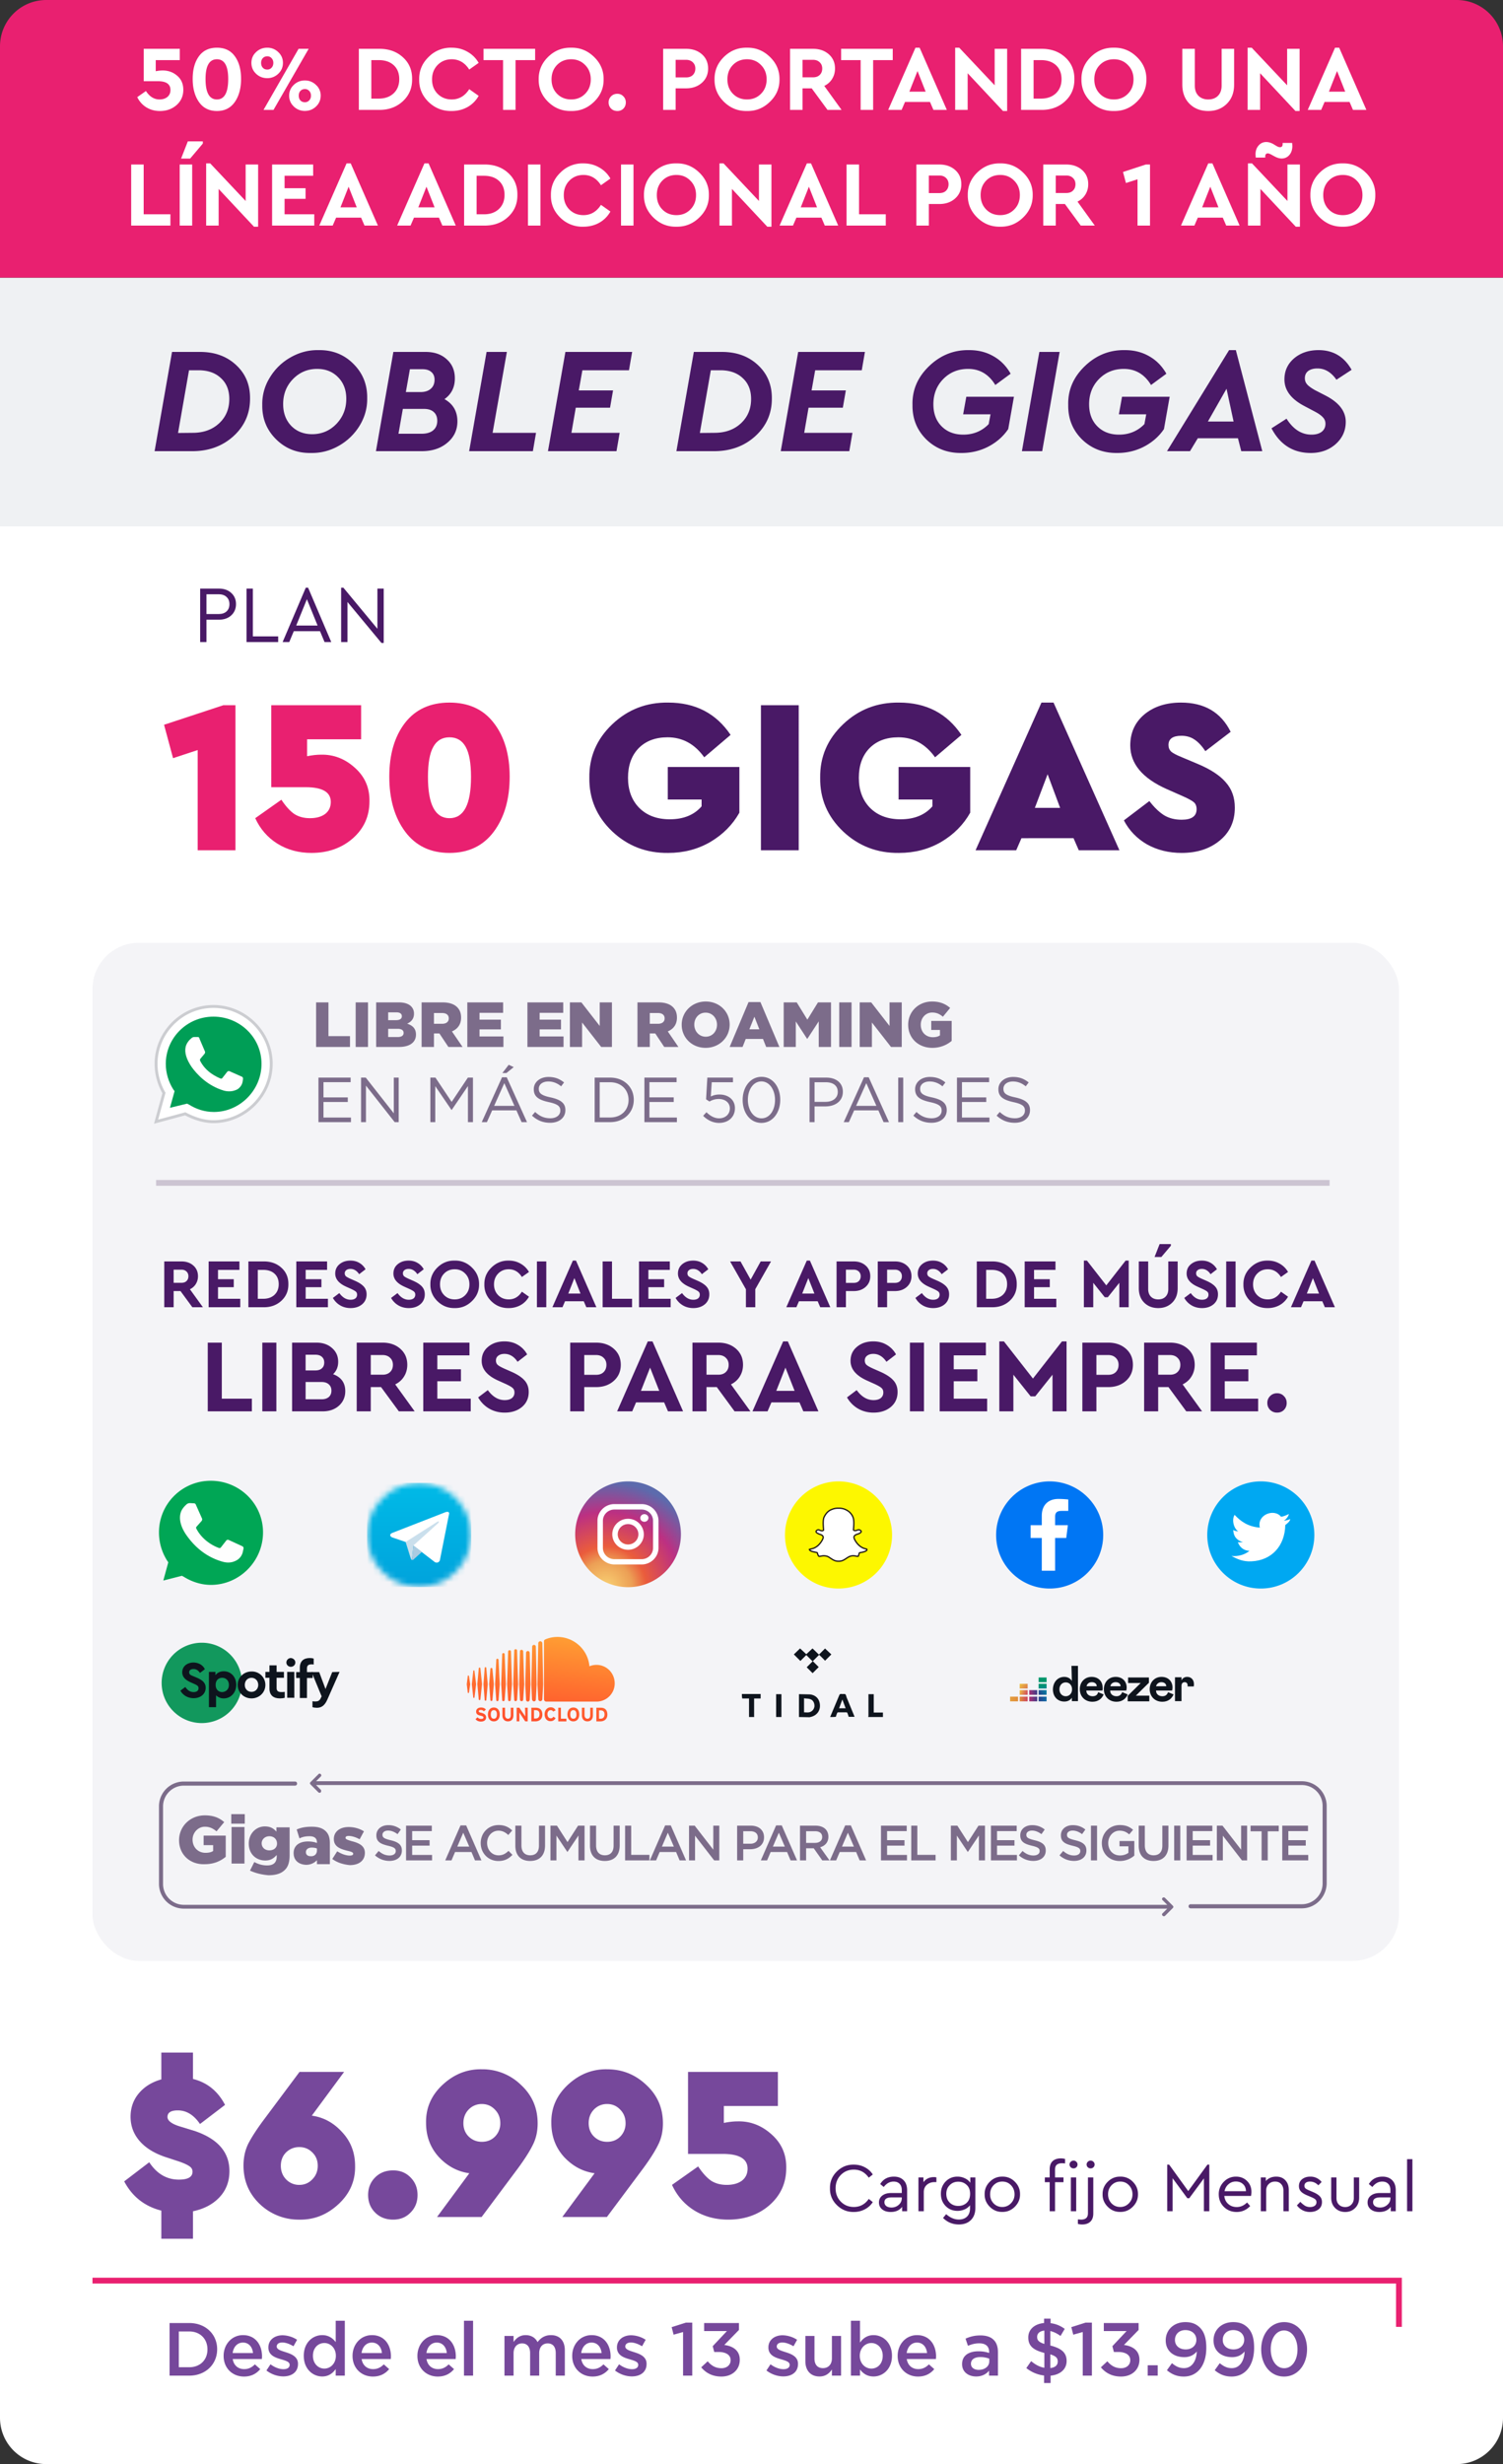 <svg xmlns="http://www.w3.org/2000/svg" xmlns:xlink="http://www.w3.org/1999/xlink" width="260" height="426" fill="none" xmlns:v="https://vecta.io/nano"><rect width="100%" height="100%" fill="#333333" stroke="none"/><path fill="#eff1f3" d="M0 48h260v43H0z"/><path d="M26.744 78l3.016-17.16h4.836c2.531 0 4.602.745 6.214 2.236 1.629 1.491 2.444 3.397 2.444 5.72.035 2.635-.919 4.836-2.86 6.604s-4.377 2.635-7.306 2.6h-6.344zm4.056-3.146l2.522-.026c1.872 0 3.397-.546 4.576-1.638s1.768-2.496 1.768-4.212c0-1.525-.485-2.73-1.456-3.614-.953-.901-2.245-1.352-3.874-1.352h-1.638L30.8 74.854zm14.569-4.836a8.56 8.56 0 0 1 1.3-4.732 9.75 9.75 0 0 1 3.614-3.51c1.525-.867 3.137-1.283 4.836-1.248 2.392-.035 4.394.754 6.006 2.366 1.629 1.612 2.427 3.588 2.392 5.928.035 1.681-.399 3.267-1.3 4.758a9.96 9.96 0 0 1-3.64 3.51c-1.508.849-3.111 1.257-4.81 1.222-2.375.035-4.377-.754-6.006-2.366s-2.427-3.588-2.392-5.928zm14.534-1.066c0-1.525-.468-2.765-1.404-3.718-.936-.971-2.149-1.456-3.64-1.456-1.647 0-3.042.589-4.186 1.768-1.127 1.161-1.69 2.6-1.69 4.316 0 1.543.468 2.799 1.404 3.77.936.953 2.141 1.43 3.614 1.43 1.647 0 3.042-.589 4.186-1.768 1.144-1.196 1.716-2.643 1.716-4.342zm19.222 3.9c0 1.491-.581 2.721-1.742 3.692-1.144.971-2.617 1.456-4.42 1.456h-7.93l3.016-17.16h5.564c1.525 0 2.747.425 3.666 1.274.936.832 1.404 1.933 1.404 3.302 0 1.543-.598 2.739-1.794 3.588 1.491.832 2.236 2.115 2.236 3.848zm-6.032-9.022h-2.184l-.702 3.952h2.548c.745 0 1.335-.191 1.768-.572s.65-.901.65-1.56c0-.572-.182-1.014-.546-1.326-.364-.329-.875-.494-1.534-.494zm2.548 8.918c0-.641-.199-1.144-.598-1.508s-.953-.546-1.664-.546h-3.692l-.754 4.29h4.004c.849 0 1.508-.191 1.976-.572.485-.399.728-.953.728-1.664zM81.157 78l3.016-17.16h3.51l-2.47 13.988h7.514L92.181 78H81.157zm13.635 0l3.016-17.16h11.544l-.546 3.172h-8.06l-.624 3.484h5.928l-.52 2.99h-5.928l-.754 4.342h8.346L106.647 78H94.791zm22.217 0l3.016-17.16h4.836c2.531 0 4.602.745 6.214 2.236 1.629 1.491 2.444 3.397 2.444 5.72.035 2.635-.919 4.836-2.86 6.604s-4.377 2.635-7.306 2.6h-6.344zm4.056-3.146l2.522-.026c1.872 0 3.397-.546 4.576-1.638s1.768-2.496 1.768-4.212c0-1.525-.485-2.73-1.456-3.614-.953-.901-2.245-1.352-3.874-1.352h-1.638l-1.898 10.842zM135.061 78l3.016-17.16h11.544l-.546 3.172h-8.06l-.624 3.484h5.928l-.52 2.99h-5.928l-.754 4.342h8.346L146.917 78h-11.856zm22.789-7.982c-.07-2.565.884-4.801 2.86-6.708s4.298-2.834 6.968-2.782c1.56 0 2.955.355 4.186 1.066 1.23.693 2.218 1.699 2.964 3.016l-2.652 1.95c-1.127-1.855-2.696-2.782-4.706-2.782-1.716 0-3.146.581-4.29 1.742s-1.716 2.617-1.716 4.368c0 1.595.476 2.869 1.43 3.822s2.201 1.43 3.744 1.43c1.75 0 3.215-.607 4.394-1.82l.312-1.69h-4.732l.546-3.042h8.242l-.988 5.59c-.85 1.265-2.002 2.279-3.458 3.042-1.422.728-2.956 1.092-4.602 1.092-2.427.035-4.464-.745-6.11-2.34-1.63-1.612-2.427-3.597-2.392-5.954zM176.778 78l3.016-17.16h3.51L180.288 78h-3.51zm8.011-7.982c-.069-2.565.884-4.801 2.86-6.708s4.299-2.834 6.968-2.782c1.56 0 2.955.355 4.186 1.066 1.231.693 2.219 1.699 2.964 3.016l-2.652 1.95c-1.127-1.855-2.695-2.782-4.706-2.782-1.716 0-3.146.581-4.29 1.742s-1.716 2.617-1.716 4.368c0 1.595.477 2.869 1.43 3.822s2.201 1.43 3.744 1.43c1.751 0 3.215-.607 4.394-1.82l.312-1.69h-4.732l.546-3.042h8.242l-.988 5.59c-.849 1.265-2.002 2.279-3.458 3.042-1.421.728-2.955 1.092-4.602 1.092-2.427.035-4.463-.745-6.11-2.34-1.629-1.612-2.427-3.597-2.392-5.954zM214.721 78l-.572-2.236h-6.942L205.855 78h-3.978l10.738-17.472h1.17L218.361 78h-3.64zm-1.326-5.122l-1.222-5.668-3.224 5.668h4.446zm6.559 1.17l2.6-1.664c1.162 1.837 2.6 2.756 4.316 2.756.746 0 1.335-.165 1.768-.494.434-.347.65-.806.65-1.378 0-.451-.156-.832-.468-1.144-.294-.329-.797-.676-1.508-1.04l-1.768-.936c-2.236-1.196-3.354-2.713-3.354-4.55 0-1.473.555-2.687 1.664-3.64 1.127-.953 2.54-1.43 4.238-1.43 2.531 0 4.438 1.135 5.72 3.406l-2.626 1.716c-.901-1.3-1.993-1.95-3.276-1.95-.676 0-1.213.147-1.612.442-.381.295-.572.711-.572 1.248 0 .416.13.771.39 1.066s.711.624 1.352.988l1.872.962c2.306 1.196 3.458 2.704 3.458 4.524 0 1.525-.58 2.808-1.742 3.848-1.161 1.023-2.6 1.534-4.316 1.534-3.033 0-5.295-1.421-6.786-4.264z" fill="#491966"/><path d="M0 8a8 8 0 0 1 8-8h244a8 8 0 0 1 8 8v40H0V8z" fill="#e92070"/><path d="M31.71 15.528c0 1.067-.389 1.947-1.168 2.64-.779.683-1.739 1.024-2.88 1.024-.875 0-1.659-.213-2.352-.64-.683-.427-1.205-1.013-1.568-1.76l1.504-1.056c.629.971 1.413 1.456 2.352 1.456.555 0 1.008-.144 1.36-.432.352-.299.528-.699.528-1.2 0-1.013-.72-1.52-2.16-1.52h-2.464v-5.6h6.24v1.952h-4.16v1.92c.427-.085.827-.128 1.2-.128.971 0 1.808.304 2.512.912.704.597 1.056 1.408 1.056 2.432zm1.623-1.888c0-1.621.357-2.923 1.072-3.904.715-.992 1.755-1.488 3.12-1.488s2.4.496 3.104 1.488c.715.981 1.072 2.283 1.072 3.904 0 1.632-.363 2.965-1.088 4s-1.755 1.552-3.088 1.552c-1.344 0-2.379-.517-3.104-1.552s-1.088-2.368-1.088-4zm6.144.016c0-2.272-.651-3.408-1.952-3.408-1.312 0-1.968 1.136-1.968 3.408 0 2.357.656 3.536 1.968 3.536 1.301 0 1.952-1.179 1.952-3.536zm4.812-.912c-.533-.512-.8-1.136-.8-1.872s.267-1.355.8-1.856c.533-.512 1.179-.768 1.936-.768a2.67 2.67 0 0 1 1.92.768c.533.501.8 1.12.8 1.856s-.267 1.36-.8 1.872a2.67 2.67 0 0 1-1.92.768c-.757 0-1.403-.256-1.936-.768zM45.586 19L51.65 8.44h1.744L47.314 19h-1.728zm1.696-8.128c0-.331-.101-.603-.304-.816-.192-.213-.437-.32-.736-.32-.32 0-.581.107-.784.32-.192.213-.288.485-.288.816 0 .341.096.619.288.832s.453.32.784.32c.299 0 .544-.107.736-.32.203-.213.304-.491.304-.832zm3.536 7.536c-.533-.512-.8-1.136-.8-1.872s.267-1.355.8-1.856a2.67 2.67 0 0 1 1.92-.768 2.67 2.67 0 0 1 1.92.768 2.42 2.42 0 0 1 .816 1.856c0 .736-.267 1.36-.8 1.872s-1.179.768-1.936.768a2.67 2.67 0 0 1-1.92-.768zm2.672-1.056c.203-.213.304-.485.304-.816s-.101-.603-.304-.816c-.192-.213-.437-.32-.736-.32-.331 0-.592.107-.784.32-.192.203-.288.475-.288.816s.096.619.288.832c.192.203.453.304.784.304.299 0 .544-.107.736-.32zM62.075 19V8.44h3.456c1.685-.021 3.072.464 4.16 1.456 1.088.981 1.621 2.245 1.6 3.792.021 1.536-.517 2.811-1.616 3.824s-2.48 1.509-4.144 1.488h-3.456zm2.16-1.952h1.28c1.067 0 1.925-.304 2.576-.912.651-.619.976-1.435.976-2.448 0-1.024-.32-1.829-.96-2.416s-1.504-.88-2.592-.88h-1.28v6.656zm8.279-3.328c-.021-1.515.528-2.811 1.648-3.888a5.35 5.35 0 0 1 3.984-1.584c1.003 0 1.909.235 2.72.704a5 5 0 0 1 1.936 1.92l-1.632 1.152c-.757-1.184-1.765-1.776-3.024-1.776-.981 0-1.797.331-2.448.992-.64.661-.96 1.493-.96 2.496s.32 1.829.96 2.48c.651.651 1.467.976 2.448.976 1.259 0 2.267-.592 3.024-1.776l1.632 1.152a5 5 0 0 1-1.92 1.936c-.821.459-1.739.688-2.752.688-1.547.032-2.88-.491-4-1.568-1.109-1.088-1.648-2.389-1.616-3.904zM87.022 19v-8.608h-3.376V8.44h8.928v1.952h-3.392V19h-2.16zm6.164-5.28c-.021-1.504.523-2.8 1.632-3.888 1.12-1.088 2.443-1.616 3.968-1.584 1.525-.032 2.848.496 3.968 1.584 1.131 1.088 1.685 2.384 1.664 3.888.021 1.504-.533 2.8-1.664 3.888-1.12 1.088-2.443 1.616-3.968 1.584-1.525.032-2.848-.496-3.968-1.584-1.109-1.088-1.653-2.384-1.632-3.888zm9.008 0c0-1.003-.325-1.829-.976-2.48-.64-.661-1.445-.992-2.416-.992-.981 0-1.792.325-2.432.976s-.96 1.483-.96 2.496.32 1.845.96 2.496 1.451.976 2.432.976c.971 0 1.776-.325 2.416-.976.651-.651.976-1.483.976-2.496zm3.089 3.984c0-.416.144-.768.432-1.056s.646-.432 1.072-.432c.416 0 .763.144 1.04.432.288.288.432.64.432 1.056 0 .427-.138.784-.416 1.072a1.43 1.43 0 0 1-1.056.416c-.427 0-.784-.139-1.072-.416-.288-.288-.432-.645-.432-1.072zM114.716 19V8.44h3.968c1.109 0 2.021.315 2.736.944s1.072 1.451 1.072 2.464c0 1.003-.357 1.824-1.072 2.464s-1.627.96-2.736.96h-1.808V19h-2.16zm2.16-5.616h1.808c.501 0 .891-.139 1.168-.416.288-.288.432-.661.432-1.12 0-.448-.149-.811-.448-1.088-.288-.277-.672-.416-1.152-.416h-1.808v3.04zm6.732.336c-.021-1.504.523-2.8 1.632-3.888 1.12-1.088 2.443-1.616 3.968-1.584 1.525-.032 2.848.496 3.968 1.584 1.131 1.088 1.685 2.384 1.664 3.888.021 1.504-.533 2.8-1.664 3.888-1.12 1.088-2.443 1.616-3.968 1.584-1.525.032-2.848-.496-3.968-1.584-1.109-1.088-1.653-2.384-1.632-3.888zm9.008 0c0-1.003-.325-1.829-.976-2.48-.64-.661-1.445-.992-2.416-.992-.981 0-1.792.325-2.432.976s-.96 1.483-.96 2.496.32 1.845.96 2.496 1.451.976 2.432.976c.971 0 1.776-.325 2.416-.976.651-.651.976-1.483.976-2.496zM145.581 19h-2.432l-2.736-3.728h-1.584V19h-2.16V8.44h3.968c1.109 0 2.021.315 2.736.944s1.072 1.451 1.072 2.464c0 .661-.165 1.259-.496 1.792-.32.523-.773.928-1.36 1.216L145.581 19zm-6.752-8.656v3.024h1.808c.501 0 .891-.139 1.168-.416.288-.277.432-.645.432-1.104 0-.448-.149-.811-.448-1.088-.288-.277-.672-.416-1.152-.416h-1.808zM148.881 19v-8.608h-3.376V8.44h8.928v1.952h-3.392V19h-2.16zm12.589 0l-.592-1.376h-4.32L155.966 19h-2.32l4.72-10.752h.72L163.79 19h-2.32zm-1.344-3.152l-1.408-3.568-1.408 3.568h2.816zm11.938-7.408h2.16v10.752h-.72l-6.112-6.528V19h-2.16V8.248h.704l6.128 6.496V8.44zM176.638 19V8.44h3.456c1.685-.021 3.072.464 4.16 1.456 1.088.981 1.621 2.245 1.6 3.792.021 1.536-.517 2.811-1.616 3.824s-2.48 1.509-4.144 1.488h-3.456zm2.16-1.952h1.28c1.067 0 1.925-.304 2.576-.912.651-.619.976-1.435.976-2.448 0-1.024-.32-1.829-.96-2.416s-1.504-.88-2.592-.88h-1.28v6.656zm8.279-3.328c-.022-1.504.522-2.8 1.632-3.888 1.12-1.088 2.442-1.616 3.968-1.584 1.525-.032 2.848.496 3.968 1.584 1.13 1.088 1.685 2.384 1.664 3.888.021 1.504-.534 2.8-1.664 3.888-1.12 1.088-2.443 1.616-3.968 1.584-1.526.032-2.848-.496-3.968-1.584-1.11-1.088-1.654-2.384-1.632-3.888zm9.008 0c0-1.003-.326-1.829-.976-2.48-.64-.661-1.446-.992-2.416-.992-.982 0-1.792.325-2.432.976s-.96 1.483-.96 2.496.32 1.845.96 2.496 1.45.976 2.432.976c.97 0 1.776-.325 2.416-.976.65-.651.976-1.483.976-2.496zm8.441.912V8.44h2.16v6.352c0 .757.214 1.349.64 1.776.427.416.987.624 1.68.624.704 0 1.264-.208 1.68-.624.427-.427.64-1.019.64-1.776V8.44h2.16v6.192c0 1.376-.421 2.48-1.264 3.312s-1.914 1.248-3.216 1.248c-1.312 0-2.389-.416-3.232-1.248-.832-.832-1.248-1.936-1.248-3.312zm18.131-6.192h2.16v10.752h-.72l-6.112-6.528V19h-2.16V8.248h.704l6.128 6.496V8.44zM234.048 19l-.592-1.376h-4.32L228.544 19h-2.32l4.72-10.752h.72L236.368 19h-2.32zm-1.344-3.152l-1.408-3.568-1.408 3.568h2.816zM22.693 39V28.44h2.16v8.608h4.624V39h-6.784zm8.391 0V28.44h2.16V39h-2.16zm.24-11.584l1.168-2.976h2.592v.384l-2.192 2.592h-1.568zm11.17 1.024h2.16v10.752h-.72l-6.112-6.528V39h-2.16V28.248h.704l6.128 6.496V28.44zM47.068 39V28.44h7.104v1.952h-4.944v2.144h3.632v1.84h-3.632v2.672h5.136V39h-7.296zm15.988 0l-.592-1.376h-4.32L57.551 39h-2.32l4.72-10.752h.72L65.375 39h-2.32zm-1.344-3.152l-1.408-3.568-1.408 3.568h2.816zM76.524 39l-.592-1.376h-4.32L71.02 39H68.7l4.72-10.752h.72L78.844 39h-2.32zm-1.344-3.152l-1.408-3.568-1.408 3.568h2.816zM80.286 39V28.44h3.456c1.685-.021 3.072.464 4.16 1.456 1.088.981 1.621 2.245 1.6 3.792.021 1.536-.517 2.811-1.616 3.824s-2.48 1.509-4.144 1.488h-3.456zm2.16-1.952h1.28c1.067 0 1.925-.304 2.576-.912.651-.619.976-1.435.976-2.448 0-1.024-.32-1.829-.96-2.416s-1.504-.88-2.592-.88h-1.28v6.656zM91.333 39V28.44h2.16V39h-2.16zm3.97-5.28c-.021-1.515.528-2.811 1.648-3.888a5.35 5.35 0 0 1 3.984-1.584c1.003 0 1.91.235 2.72.704a4.99 4.99 0 0 1 1.936 1.92l-1.632 1.152c-.757-1.184-1.765-1.776-3.024-1.776-.981 0-1.797.331-2.448.992-.64.661-.96 1.493-.96 2.496s.32 1.829.96 2.48c.651.651 1.467.976 2.448.976 1.259 0 2.267-.592 3.024-1.776l1.632 1.152a4.99 4.99 0 0 1-1.92 1.936c-.821.459-1.738.688-2.752.688a5.4 5.4 0 0 1-4-1.568c-1.109-1.088-1.648-2.389-1.616-3.904zM107.427 39V28.44h2.16V39h-2.16zm3.97-5.28c-.021-1.504.523-2.8 1.632-3.888 1.12-1.088 2.443-1.616 3.968-1.584 1.525-.032 2.848.496 3.968 1.584 1.131 1.088 1.685 2.384 1.664 3.888.021 1.504-.533 2.8-1.664 3.888-1.12 1.088-2.443 1.616-3.968 1.584-1.525.032-2.848-.496-3.968-1.584-1.109-1.088-1.653-2.384-1.632-3.888zm9.008 0c0-1.003-.325-1.829-.976-2.48-.64-.661-1.445-.992-2.416-.992-.981 0-1.792.325-2.432.976s-.96 1.483-.96 2.496.32 1.845.96 2.496 1.451.976 2.432.976c.971 0 1.776-.325 2.416-.976.651-.651.976-1.483.976-2.496zm10.885-5.28h2.16v10.752h-.72l-6.112-6.528V39h-2.16V28.248h.704l6.128 6.496V28.44zM142.68 39l-.592-1.376h-4.32L137.176 39h-2.32l4.72-10.752h.72L145 39h-2.32zm-1.344-3.152l-1.408-3.568-1.408 3.568h2.816zM146.443 39V28.44h2.16v8.608h4.624V39h-6.784zm12.078 0V28.44h3.968c1.109 0 2.021.315 2.736.944s1.072 1.451 1.072 2.464c0 1.003-.358 1.824-1.072 2.464s-1.627.96-2.736.96h-1.808V39h-2.16zm2.16-5.616h1.808c.501 0 .89-.139 1.168-.416.288-.288.432-.661.432-1.12 0-.448-.15-.811-.448-1.088-.288-.277-.672-.416-1.152-.416h-1.808v3.04zm6.732.336c-.022-1.504.522-2.8 1.632-3.888 1.12-1.088 2.442-1.616 3.968-1.584 1.525-.032 2.848.496 3.968 1.584 1.13 1.088 1.685 2.384 1.664 3.888.021 1.504-.534 2.8-1.664 3.888-1.12 1.088-2.443 1.616-3.968 1.584-1.526.032-2.848-.496-3.968-1.584-1.11-1.088-1.654-2.384-1.632-3.888zm9.008 0c0-1.003-.326-1.829-.976-2.48-.64-.661-1.446-.992-2.416-.992-.982 0-1.792.325-2.432.976s-.96 1.483-.96 2.496.32 1.845.96 2.496 1.45.976 2.432.976c.97 0 1.776-.325 2.416-.976.65-.651.976-1.483.976-2.496zM189.386 39h-2.432l-2.736-3.728h-1.584V39h-2.16V28.44h3.968c1.109 0 2.021.315 2.736.944s1.072 1.451 1.072 2.464c0 .661-.166 1.259-.496 1.792-.32.523-.774.928-1.36 1.216L189.386 39zm-6.752-8.656v3.024h1.808c.501 0 .89-.139 1.168-.416.288-.277.432-.645.432-1.104 0-.448-.15-.811-.448-1.088-.288-.277-.672-.416-1.152-.416h-1.808zm15.583-1.904h.72V39h-2.16v-8l-2 .64-.512-1.904 3.952-1.296zM212.118 39l-.592-1.376h-4.32L206.614 39h-2.32l4.72-10.752h.72L214.438 39h-2.32zm-1.344-3.152l-1.408-3.568-1.408 3.568h2.816zm11.938-7.408h2.16v10.752h-.72l-6.112-6.528V39h-2.16V28.248h.704l6.128 6.496V28.44zm-2.208-1.392l-.48-.256c-.309-.181-.544-.272-.704-.272-.299 0-.448.176-.448.528v.192h-1.648l-.032-.544c0-.629.176-1.141.528-1.536.352-.405.795-.608 1.328-.608.373 0 .768.112 1.184.336l.48.288c.277.181.517.272.72.272.299 0 .448-.181.448-.544v-.192h1.648l.032.528c0 .64-.176 1.163-.528 1.568-.352.395-.789.592-1.312.592-.384 0-.789-.117-1.216-.352zm6.174 6.672c-.021-1.504.523-2.8 1.632-3.888 1.12-1.088 2.443-1.616 3.968-1.584 1.526-.032 2.848.496 3.968 1.584 1.131 1.088 1.686 2.384 1.664 3.888.022 1.504-.533 2.8-1.664 3.888-1.12 1.088-2.442 1.616-3.968 1.584-1.525.032-2.848-.496-3.968-1.584-1.109-1.088-1.653-2.384-1.632-3.888zm9.008 0c0-1.003-.325-1.829-.976-2.48-.64-.661-1.445-.992-2.416-.992-.981 0-1.792.325-2.432.976s-.96 1.483-.96 2.496.32 1.845.96 2.496 1.451.976 2.432.976c.971 0 1.776-.325 2.416-.976.651-.651.976-1.483.976-2.496zM0 91h260v327a8 8 0 0 1-8 8H8a8 8 0 0 1-8-8V91z" fill="#fff"/><path d="M29.335 410.711h3.393c2.86 0 4.836-1.989 4.836-4.55v-.026c0-2.561-1.976-4.524-4.836-4.524h-3.393v9.1zm3.393-7.644c1.911 0 3.159 1.313 3.159 3.094v.026c0 1.781-1.248 3.068-3.159 3.068h-1.794v-6.188h1.794zm9.48 7.8c1.261 0 2.158-.507 2.808-1.287l-.923-.819c-.546.533-1.092.819-1.859.819-1.014 0-1.807-.624-1.976-1.742h5.044l.026-.442c0-1.976-1.105-3.692-3.289-3.692-1.963 0-3.354 1.612-3.354 3.575v.026c0 2.119 1.534 3.562 3.523 3.562zm-1.963-4.069c.143-1.066.819-1.807 1.781-1.807 1.04 0 1.638.793 1.742 1.807h-3.523zm8.756 4.043c1.43 0 2.548-.715 2.548-2.158v-.026c0-1.235-1.131-1.69-2.132-2.002-.806-.26-1.547-.468-1.547-.975v-.026c0-.39.351-.676.962-.676.572 0 1.274.247 1.937.65l.624-1.118a4.76 4.76 0 0 0-2.522-.78c-1.365 0-2.444.793-2.444 2.093v.026c0 1.313 1.131 1.729 2.145 2.015.806.247 1.534.429 1.534.962v.026c0 .455-.39.741-1.066.741-.702 0-1.495-.286-2.249-.845l-.702 1.066c.858.676 1.937 1.027 2.912 1.027zm6.734.013c1.118 0 1.833-.572 2.34-1.287v1.144h1.573v-9.49h-1.573v3.692c-.494-.65-1.209-1.209-2.34-1.209-1.638 0-3.185 1.287-3.185 3.562v.026c0 2.275 1.573 3.562 3.185 3.562zm.377-1.365c-1.066 0-1.976-.871-1.976-2.197v-.026c0-1.365.897-2.197 1.976-2.197 1.053 0 1.989.871 1.989 2.197v.026c0 1.313-.936 2.197-1.989 2.197zm8.397 1.378c1.261 0 2.158-.507 2.808-1.287l-.923-.819c-.546.533-1.092.819-1.859.819-1.014 0-1.807-.624-1.976-1.742h5.044l.026-.442c0-1.976-1.105-3.692-3.289-3.692-1.963 0-3.354 1.612-3.354 3.575v.026c0 2.119 1.534 3.562 3.523 3.562zm-1.963-4.069c.143-1.066.819-1.807 1.781-1.807 1.04 0 1.638.793 1.742 1.807h-3.523zm13.186 4.069c1.261 0 2.158-.507 2.808-1.287l-.923-.819c-.546.533-1.092.819-1.859.819-1.014 0-1.807-.624-1.976-1.742h5.044l.026-.442c0-1.976-1.105-3.692-3.289-3.692-1.963 0-3.354 1.612-3.354 3.575v.026c0 2.119 1.534 3.562 3.523 3.562zm-1.963-4.069c.143-1.066.819-1.807 1.781-1.807 1.04 0 1.638.793 1.742 1.807h-3.523zm6.494 3.913h1.573v-9.49h-1.573v9.49zm7.006 0h1.573v-3.874c0-1.053.598-1.703 1.469-1.703s1.391.598 1.391 1.664v3.913h1.573v-3.874c0-1.105.611-1.703 1.469-1.703.884 0 1.391.585 1.391 1.677v3.9h1.573v-4.381c0-1.677-.91-2.626-2.405-2.626-1.04 0-1.768.481-2.314 1.209-.364-.728-1.066-1.209-2.054-1.209-1.053 0-1.651.572-2.093 1.183v-1.04h-1.573v6.864zm15.239.156c1.261 0 2.158-.507 2.808-1.287l-.923-.819c-.546.533-1.092.819-1.859.819-1.014 0-1.807-.624-1.976-1.742h5.044l.026-.442c0-1.976-1.105-3.692-3.289-3.692-1.963 0-3.354 1.612-3.354 3.575v.026c0 2.119 1.534 3.562 3.523 3.562zm-1.963-4.069c.143-1.066.819-1.807 1.781-1.807 1.04 0 1.638.793 1.742 1.807h-3.523zm8.755 4.043c1.43 0 2.548-.715 2.548-2.158v-.026c0-1.235-1.131-1.69-2.132-2.002-.806-.26-1.547-.468-1.547-.975v-.026c0-.39.351-.676.962-.676.572 0 1.274.247 1.937.65l.624-1.118a4.76 4.76 0 0 0-2.522-.78c-1.365 0-2.444.793-2.444 2.093v.026c0 1.313 1.131 1.729 2.145 2.015.806.247 1.534.429 1.534.962v.026c0 .455-.39.741-1.066.741-.702 0-1.495-.286-2.249-.845l-.702 1.066c.858.676 1.937 1.027 2.912 1.027zm8.863-.13h1.586v-9.165h-1.105l-2.457.78.338 1.3 1.638-.455v7.54zm6.624.156c1.898 0 3.185-1.209 3.185-2.886v-.026c0-1.677-1.3-2.379-2.678-2.548l2.535-2.6v-1.196h-6.019v1.391h3.939l-2.457 2.613.26 1.001h.741c1.274 0 2.093.507 2.093 1.404v.026c0 .832-.676 1.378-1.573 1.378-1.014 0-1.742-.429-2.392-1.196l-1.118 1.04c.767.936 1.898 1.599 3.484 1.599zm10.711-.026c1.43 0 2.548-.715 2.548-2.158v-.026c0-1.235-1.131-1.69-2.132-2.002-.806-.26-1.547-.468-1.547-.975v-.026c0-.39.351-.676.962-.676.572 0 1.274.247 1.937.65l.624-1.118a4.76 4.76 0 0 0-2.522-.78c-1.365 0-2.444.793-2.444 2.093v.026c0 1.313 1.131 1.729 2.145 2.015.806.247 1.534.429 1.534.962v.026c0 .455-.39.741-1.066.741-.702 0-1.495-.286-2.249-.845l-.702 1.066c.858.676 1.937 1.027 2.912 1.027zm6.266.013c1.066 0 1.703-.559 2.145-1.209v1.066h1.586v-6.864h-1.586v3.874c0 1.066-.637 1.69-1.547 1.69-.936 0-1.469-.598-1.469-1.664v-3.9h-1.573v4.368c0 1.599.897 2.639 2.444 2.639zm9.349 0c1.625 0 3.185-1.287 3.185-3.562v-.026c0-2.288-1.573-3.562-3.185-3.562-1.118 0-1.833.572-2.34 1.287v-3.77h-1.573v9.49h1.573v-1.066c.481.637 1.196 1.209 2.34 1.209zm-.377-1.365c-1.066 0-2.002-.884-2.002-2.197v-.026c0-1.313.936-2.197 2.002-2.197s1.963.871 1.963 2.197v.026c0 1.352-.884 2.197-1.963 2.197zm8.071 1.378c1.261 0 2.158-.507 2.808-1.287l-.923-.819c-.546.533-1.092.819-1.859.819-1.014 0-1.807-.624-1.976-1.742h5.044l.026-.442c0-1.976-1.105-3.692-3.289-3.692-1.963 0-3.354 1.612-3.354 3.575v.026c0 2.119 1.534 3.562 3.523 3.562zm-1.963-4.069c.143-1.066.819-1.807 1.781-1.807 1.04 0 1.638.793 1.742 1.807h-3.523zm12.016 4.056c1.053 0 1.768-.442 2.236-1.001v.858h1.534v-4.069c0-.897-.234-1.625-.741-2.119-.481-.494-1.248-.767-2.275-.767-1.092 0-1.833.221-2.587.559l.416 1.235c.624-.26 1.196-.429 1.963-.429 1.105 0 1.703.52 1.703 1.495v.169c-.533-.169-1.079-.286-1.846-.286-1.677 0-2.834.728-2.834 2.21v.026c0 1.378 1.144 2.119 2.431 2.119zm.442-1.144c-.754 0-1.339-.377-1.339-1.04v-.026c0-.715.598-1.144 1.612-1.144a4.36 4.36 0 0 1 1.56.273v.468c0 .871-.793 1.469-1.833 1.469zm14.882-7.085c-.728-.533-1.508-.871-2.444-.988v-.78h-1.131v.754c-1.625.143-2.73 1.092-2.73 2.483v.026c0 1.469.884 2.171 2.782 2.665v2.561c-.845-.143-1.547-.533-2.288-1.144l-.832 1.196c.871.702 1.937 1.157 3.068 1.287v1.3h1.131v-1.274c1.651-.156 2.769-1.105 2.769-2.522v-.026c0-1.391-.845-2.171-2.821-2.665v-2.496c.598.13 1.196.429 1.768.845l.728-1.222zm-1.209 5.629v.026c0 .624-.455 1.027-1.287 1.118v-2.366c1.001.299 1.287.65 1.287 1.222zm-3.562-4.238v-.013c0-.572.416-1.001 1.248-1.079v2.301c-1.001-.312-1.248-.663-1.248-1.209zm7.886 6.695h1.586v-9.165h-1.105l-2.457.78.338 1.3 1.638-.455v7.54zm6.623.156c1.898 0 3.185-1.209 3.185-2.886v-.026c0-1.677-1.3-2.379-2.678-2.548l2.535-2.6v-1.196h-6.019v1.391h3.939l-2.457 2.613.26 1.001h.741c1.274 0 2.093.507 2.093 1.404v.026c0 .832-.676 1.378-1.573 1.378-1.014 0-1.742-.429-2.392-1.196l-1.118 1.04c.767.936 1.898 1.599 3.484 1.599zm4.617-.156h1.729v-1.794h-1.729v1.794zm6.273-1.3c-.78 0-1.391-.286-2.08-.858l-.871 1.222c.767.637 1.651 1.092 2.912 1.092 2.457 0 3.9-2.028 3.9-4.953v-.026c0-1.794-.429-2.795-1.092-3.471-.65-.637-1.391-.962-2.535-.962-2.015 0-3.393 1.365-3.393 3.146v.026c0 1.755 1.287 2.886 3.224 2.886.936 0 1.638-.364 2.145-.975-.013 1.209-.598 2.873-2.21 2.873zm.299-3.237c-1.131 0-1.859-.676-1.859-1.625v-.026c0-.936.676-1.69 1.807-1.69 1.157 0 1.898.728 1.898 1.677v.026c0 .884-.689 1.638-1.846 1.638zm7.972 3.237c-.78 0-1.391-.286-2.08-.858l-.871 1.222c.767.637 1.651 1.092 2.912 1.092 2.457 0 3.9-2.028 3.9-4.953v-.026c0-1.794-.429-2.795-1.092-3.471-.65-.637-1.391-.962-2.535-.962-2.015 0-3.393 1.365-3.393 3.146v.026c0 1.755 1.287 2.886 3.224 2.886.936 0 1.638-.364 2.145-.975-.013 1.209-.598 2.873-2.21 2.873zm.299-3.237c-1.131 0-1.859-.676-1.859-1.625v-.026c0-.936.676-1.69 1.807-1.69 1.157 0 1.898.728 1.898 1.677v.026c0 .884-.689 1.638-1.846 1.638zm8.74 4.693c2.392 0 3.978-2.106 3.978-4.706v-.026c0-2.6-1.573-4.68-3.952-4.68-2.392 0-3.978 2.106-3.978 4.706v.026c0 2.6 1.56 4.68 3.952 4.68zm.026-1.443c-1.417 0-2.327-1.469-2.327-3.263v-.026c0-1.807.897-3.237 2.301-3.237s2.327 1.469 2.327 3.263v.026c0 1.781-.884 3.237-2.301 3.237z" fill="#76489b"/><path d="M16 394.28h226v8" stroke="#e92070"/><path d="M34.623 111v-9.24h3.248c.887 0 1.601.252 2.142.756.541.495.812 1.134.812 1.918 0 .793-.271 1.442-.812 1.946s-1.255.756-2.142.756h-2.156V111h-1.092zm1.092-4.844h2.128c.579 0 1.031-.154 1.358-.462s.49-.723.49-1.246c0-.513-.163-.924-.49-1.232-.327-.317-.779-.476-1.358-.476h-2.128v3.416zM42.648 111v-9.24h1.092v8.26h4.382v.98h-5.474zm13.494 0l-.784-1.876h-4.536L50.038 111H48.89l4.004-9.394h.406L57.304 111h-1.162zm-1.204-2.856l-1.848-4.55-1.848 4.55h3.696zm10.347-6.384h1.092v9.394h-.392l-5.88-7.084V111h-1.092v-9.394h.392l5.88 7.098v-6.944z" fill="#491966"/><path d="M38.64 121.92h2.09V147h-6.536v-17.328l-4.256 1.406-1.558-5.776 10.26-3.382zm25.271 16.644c0 2.559-.963 4.687-2.888 6.384-1.925 1.672-4.307 2.508-7.144 2.508-2.204 0-4.167-.532-5.89-1.596-1.697-1.064-2.977-2.533-3.838-4.408l4.522-3.192c.76 1.14 1.507 1.963 2.242 2.47.76.481 1.659.722 2.698.722 1.089 0 1.963-.241 2.622-.722.659-.507.988-1.203.988-2.09 0-1.697-1.444-2.546-4.332-2.546h-5.966V121.92h15.542v5.89H53.12v2.926c.887-.177 1.685-.266 2.394-.266 2.179-.051 4.129.697 5.852 2.242 1.748 1.545 2.597 3.496 2.546 5.852zm3.432-4.294c0-3.825.899-6.916 2.698-9.272 1.824-2.356 4.395-3.534 7.714-3.534s5.877 1.178 7.676 3.534c1.824 2.356 2.736 5.447 2.736 9.272 0 3.876-.912 7.043-2.736 9.5s-4.383 3.686-7.676 3.686-5.852-1.229-7.676-3.686-2.736-5.624-2.736-9.5zm14.136.038c0-2.356-.304-4.079-.912-5.168-.608-1.115-1.545-1.672-2.812-1.672s-2.204.557-2.812 1.672c-.608 1.089-.912 2.812-.912 5.168 0 4.763 1.241 7.144 3.724 7.144s3.724-2.381 3.724-7.144z" fill="#e92070"/><path d="M101.95 134.46c-.05-3.597 1.267-6.675 3.952-9.234s5.916-3.813 9.69-3.762c4.687 0 8.284 1.862 10.792 5.586l-4.56 3.876c-1.646-2.305-3.762-3.458-6.346-3.458-2.102 0-3.774.633-5.016 1.9-1.216 1.267-1.824 2.964-1.824 5.092 0 2.153.646 3.889 1.938 5.206 1.318 1.317 3.078 1.976 5.282 1.976 2.382 0 4.218-.747 5.51-2.242v-1.178h-5.852v-5.624h12.388v7.904c-1.165 2.077-2.837 3.762-5.016 5.054-2.178 1.267-4.61 1.9-7.296 1.9-3.774.051-7.004-1.191-9.69-3.724-2.685-2.559-4.002-5.649-3.952-9.272zM131.631 147v-25.08h6.536V147h-6.536zm10.249-12.54c-.051-3.597 1.267-6.675 3.952-9.234s5.915-3.813 9.69-3.762c4.687 0 8.284 1.862 10.792 5.586l-4.56 3.876c-1.647-2.305-3.762-3.458-6.346-3.458-2.103 0-3.775.633-5.016 1.9-1.216 1.267-1.824 2.964-1.824 5.092 0 2.153.646 3.889 1.938 5.206 1.317 1.317 3.078 1.976 5.282 1.976 2.381 0 4.218-.747 5.51-2.242v-1.178h-5.852v-5.624h12.388v7.904c-1.165 2.077-2.837 3.762-5.016 5.054-2.179 1.267-4.611 1.9-7.296 1.9-3.775.051-7.005-1.191-9.69-3.724-2.685-2.559-4.003-5.649-3.952-9.272zM186.618 147l-.912-2.09H176.7l-.912 2.09h-7.03l11.4-25.536h2.09l11.4 25.536h-7.03zm-3.23-7.334l-2.166-5.814-2.204 5.814h4.37zm11.031 2.166l4.408-3.344c.811 1.064 1.647 1.875 2.508 2.432.861.532 1.887.798 3.078.798 1.723 0 2.584-.608 2.584-1.824 0-.532-.165-.937-.494-1.216s-1.013-.646-2.052-1.102l-2.584-1.14c-4.231-1.875-6.346-4.395-6.346-7.562 0-2.204.811-3.99 2.432-5.358 1.647-1.368 3.762-2.052 6.346-2.052 4.053 0 6.916 1.685 8.588 5.054l-4.37 3.344c-.633-.937-1.267-1.609-1.9-2.014-.633-.431-1.381-.646-2.242-.646-1.495 0-2.242.532-2.242 1.596 0 .456.152.836.456 1.14.329.279.899.583 1.71.912l2.888 1.216c2.229.937 3.851 2.001 4.864 3.192 1.039 1.165 1.558 2.622 1.558 4.37 0 2.381-.874 4.281-2.622 5.7-1.723 1.419-3.914 2.128-6.574 2.128-2.229 0-4.231-.494-6.004-1.482-1.748-1.013-3.078-2.394-3.99-4.142z" fill="#491966"/><rect x="16" y="163" width="226" height="176" rx="8" fill="#f4f4f7"/><path d="M35.1 226h-1.824l-2.052-2.796h-1.188V226h-1.62v-7.92h2.976c.832 0 1.516.236 2.052.708s.804 1.088.804 1.848c0 .496-.124.944-.372 1.344-.24.392-.58.696-1.02.912L35.1 226zm-5.064-6.492v2.268h1.356c.376 0 .668-.104.876-.312.216-.208.324-.484.324-.828 0-.336-.112-.608-.336-.816-.216-.208-.504-.312-.864-.312h-1.356zM36.092 226v-7.92h5.328v1.464h-3.708v1.608h2.724v1.38h-2.724v2.004h3.852V226h-5.472zm6.879 0v-7.92h2.592c1.264-.016 2.304.348 3.12 1.092.816.736 1.216 1.684 1.2 2.844.016 1.152-.388 2.108-1.212 2.868s-1.86 1.132-3.108 1.116h-2.592zm1.62-1.464h.96c.8 0 1.444-.228 1.932-.684.488-.464.732-1.076.732-1.836 0-.768-.24-1.372-.72-1.812s-1.128-.66-1.944-.66h-.96v4.992zM51.256 226v-7.92h5.328v1.464h-3.708v1.608H55.6v1.38h-2.724v2.004h3.852V226h-5.472zm6.327-1.608l1.116-.84c.56.768 1.208 1.152 1.944 1.152.352 0 .628-.076.828-.228.2-.16.3-.376.3-.648 0-.224-.068-.396-.204-.516-.136-.128-.404-.284-.804-.468l-.852-.384c-1.28-.568-1.92-1.328-1.92-2.28 0-.672.248-1.212.744-1.62.496-.416 1.124-.624 1.884-.624.592 0 1.112.136 1.56.408a2.83 2.83 0 0 1 1.056 1.092l-1.104.852c-.408-.608-.912-.912-1.512-.912-.288 0-.524.068-.708.204a.66.66 0 0 0-.276.564c0 .2.064.364.192.492.136.12.38.26.732.42l.9.396c.68.304 1.176.636 1.488.996.312.352.468.792.468 1.32 0 .712-.26 1.288-.78 1.728-.52.432-1.184.648-1.992.648-.664 0-1.264-.156-1.8-.468-.528-.312-.948-.74-1.26-1.284zm10.066 0l1.116-.84c.56.768 1.208 1.152 1.944 1.152.352 0 .628-.076.828-.228.2-.16.3-.376.3-.648 0-.224-.068-.396-.204-.516-.136-.128-.404-.284-.804-.468l-.852-.384c-1.28-.568-1.92-1.328-1.92-2.28 0-.672.248-1.212.744-1.62.496-.416 1.124-.624 1.884-.624.592 0 1.112.136 1.56.408a2.83 2.83 0 0 1 1.056 1.092l-1.104.852c-.408-.608-.912-.912-1.512-.912-.288 0-.524.068-.708.204a.66.66 0 0 0-.276.564c0 .2.064.364.192.492.136.12.38.26.732.42l.9.396c.68.304 1.176.636 1.488.996.312.352.468.792.468 1.32 0 .712-.26 1.288-.78 1.728-.52.432-1.184.648-1.992.648-.664 0-1.264-.156-1.8-.468-.528-.312-.948-.74-1.26-1.284zm6.799-2.352c-.016-1.128.392-2.1 1.224-2.916.84-.816 1.832-1.212 2.976-1.188 1.144-.024 2.136.372 2.976 1.188.848.816 1.264 1.788 1.248 2.916.016 1.128-.4 2.1-1.248 2.916-.84.816-1.832 1.212-2.976 1.188-1.144.024-2.136-.372-2.976-1.188-.832-.816-1.24-1.788-1.224-2.916zm6.756 0c0-.752-.244-1.372-.732-1.86-.48-.496-1.084-.744-1.812-.744-.736 0-1.344.244-1.824.732s-.72 1.112-.72 1.872.24 1.384.72 1.872 1.088.732 1.824.732c.728 0 1.332-.244 1.812-.732.488-.488.732-1.112.732-1.872zm2.584 0c-.016-1.136.396-2.108 1.236-2.916.84-.816 1.836-1.212 2.988-1.188.752 0 1.432.176 2.04.528a3.75 3.75 0 0 1 1.452 1.44l-1.224.864c-.568-.888-1.324-1.332-2.268-1.332-.736 0-1.348.248-1.836.744-.48.496-.72 1.12-.72 1.872s.24 1.372.72 1.86c.488.488 1.1.732 1.836.732.944 0 1.7-.444 2.268-1.332l1.224.864a3.75 3.75 0 0 1-1.44 1.452 4.16 4.16 0 0 1-2.064.516c-1.16.024-2.16-.368-3-1.176-.832-.816-1.236-1.792-1.212-2.928zm9.093 3.96v-7.92h1.62V226h-1.62zm8.545 0l-.444-1.032h-3.24L97.298 226h-1.74l3.54-8.064h.54l3.528 8.064h-1.74zm-1.008-2.364l-1.056-2.676-1.056 2.676h2.112zm3.83 2.364v-7.92h1.62v6.456h3.468V226h-5.088zm6.293 0v-7.92h5.328v1.464h-3.708v1.608h2.724v1.38h-2.724v2.004h3.852V226h-5.472zm6.327-1.608l1.116-.84c.56.768 1.208 1.152 1.944 1.152.352 0 .628-.076.828-.228.2-.16.3-.376.3-.648 0-.224-.068-.396-.204-.516-.136-.128-.404-.284-.804-.468l-.852-.384c-1.28-.568-1.92-1.328-1.92-2.28 0-.672.248-1.212.744-1.62.496-.416 1.124-.624 1.884-.624.592 0 1.112.136 1.56.408a2.83 2.83 0 0 1 1.056 1.092l-1.104.852c-.408-.608-.912-.912-1.512-.912-.288 0-.524.068-.708.204a.66.66 0 0 0-.276.564c0 .2.064.364.192.492.136.12.38.26.732.42l.9.396c.68.304 1.176.636 1.488.996.312.352.468.792.468 1.32 0 .712-.26 1.288-.78 1.728-.52.432-1.184.648-1.992.648-.664 0-1.264-.156-1.8-.468-.528-.312-.948-.74-1.26-1.284zm16.51-6.312l-2.724 4.8V226h-1.62v-3.108l-2.736-4.812h1.8l1.752 3.144 1.74-3.144h1.788zm8.513 7.92l-.444-1.032h-3.24l-.444 1.032h-1.74l3.54-8.064h.54l3.528 8.064h-1.74zm-1.008-2.364l-1.056-2.676-1.056 2.676h2.112zm3.83 2.364v-7.92h2.976c.832 0 1.516.236 2.052.708s.804 1.088.804 1.848c0 .752-.268 1.368-.804 1.848s-1.22.72-2.052.72h-1.356V226h-1.62zm1.62-4.212h1.356c.376 0 .668-.104.876-.312.216-.216.324-.496.324-.84 0-.336-.112-.608-.336-.816-.216-.208-.504-.312-.864-.312h-1.356v2.28zm5.505 4.212v-7.92h2.976c.832 0 1.516.236 2.052.708s.804 1.088.804 1.848c0 .752-.268 1.368-.804 1.848s-1.22.72-2.052.72h-1.356V226h-1.62zm1.62-4.212h1.356c.376 0 .668-.104.876-.312.216-.216.324-.496.324-.84 0-.336-.112-.608-.336-.816-.216-.208-.504-.312-.864-.312h-1.356v2.28zm4.894 2.604l1.116-.84c.56.768 1.208 1.152 1.944 1.152.352 0 .628-.076.828-.228.2-.16.3-.376.3-.648 0-.224-.068-.396-.204-.516-.136-.128-.404-.284-.804-.468l-.852-.384c-1.28-.568-1.92-1.328-1.92-2.28 0-.672.248-1.212.744-1.62.496-.416 1.124-.624 1.884-.624.592 0 1.112.136 1.56.408a2.83 2.83 0 0 1 1.056 1.092l-1.104.852c-.408-.608-.912-.912-1.512-.912-.288 0-.524.068-.708.204a.66.66 0 0 0-.276.564c0 .2.064.364.192.492.136.12.38.26.732.42l.9.396c.68.304 1.176.636 1.488.996.312.352.468.792.468 1.32 0 .712-.26 1.288-.78 1.728-.52.432-1.184.648-1.992.648-.664 0-1.264-.156-1.8-.468-.528-.312-.948-.74-1.26-1.284zM168.971 226v-7.92h2.592c1.264-.016 2.304.348 3.12 1.092.816.736 1.216 1.684 1.2 2.844.016 1.152-.388 2.108-1.212 2.868s-1.86 1.132-3.108 1.116h-2.592zm1.62-1.464h.96c.8 0 1.444-.228 1.932-.684.488-.464.732-1.076.732-1.836 0-.768-.24-1.372-.72-1.812s-1.128-.66-1.944-.66h-.96v4.992zm6.665 1.464v-7.92h5.328v1.464h-3.708v1.608h2.724v1.38h-2.724v2.004h3.852V226h-5.472zm17.466-8.064h.528V226h-1.62v-4.224l-1.992 2.496h-.528l-1.992-2.496V226h-1.62v-8.064h.528l3.348 4.284 3.348-4.284zm2.278 4.788v-4.644h1.62v4.764c0 .568.16 1.012.48 1.332.32.312.74.468 1.26.468.528 0 .948-.156 1.26-.468.32-.32.48-.764.48-1.332v-4.764h1.62v4.644c0 1.032-.316 1.86-.948 2.484s-1.436.936-2.412.936c-.984 0-1.792-.312-2.424-.936-.624-.624-.936-1.452-.936-2.484zm2.724-5.412l.876-2.232h1.944v.288l-1.644 1.944h-1.176zm5.14 7.08l1.116-.84c.56.768 1.208 1.152 1.944 1.152.352 0 .628-.076.828-.228.2-.16.3-.376.3-.648 0-.224-.068-.396-.204-.516-.136-.128-.404-.284-.804-.468l-.852-.384c-1.28-.568-1.92-1.328-1.92-2.28 0-.672.248-1.212.744-1.62.496-.416 1.124-.624 1.884-.624.592 0 1.112.136 1.56.408a2.83 2.83 0 0 1 1.056 1.092l-1.104.852c-.408-.608-.912-.912-1.512-.912-.288 0-.524.068-.708.204a.66.66 0 0 0-.276.564c0 .2.064.364.192.492.136.12.38.26.732.42l.9.396c.68.304 1.176.636 1.488.996.312.352.468.792.468 1.32 0 .712-.26 1.288-.78 1.728-.52.432-1.184.648-1.992.648-.664 0-1.264-.156-1.8-.468-.528-.312-.948-.74-1.26-1.284zm7.255 1.608v-7.92h1.62V226h-1.62zm2.978-3.96c-.016-1.136.396-2.108 1.236-2.916.84-.816 1.836-1.212 2.988-1.188.752 0 1.432.176 2.04.528a3.75 3.75 0 0 1 1.452 1.44l-1.224.864c-.568-.888-1.324-1.332-2.268-1.332-.736 0-1.348.248-1.836.744-.48.496-.72 1.12-.72 1.872s.24 1.372.72 1.86c.488.488 1.1.732 1.836.732.944 0 1.7-.444 2.268-1.332l1.224.864a3.75 3.75 0 0 1-1.44 1.452 4.16 4.16 0 0 1-2.064.516c-1.16.024-2.16-.368-3-1.176-.832-.816-1.236-1.792-1.212-2.928zm14.087 3.96l-.444-1.032h-3.24l-.444 1.032h-1.74l3.54-8.064h.54l3.528 8.064h-1.74zm-1.008-2.364l-1.056-2.676-1.056 2.676h2.112zM35.938 244v-11.88h2.43v9.684h5.202V244h-7.632zm9.44 0v-11.88h2.43V244h-2.43zm14.348-3.492c0 1.02-.366 1.86-1.098 2.52-.732.648-1.668.972-2.808.972h-5.292v-11.88h4.212c1.104 0 2.004.312 2.7.936.708.612 1.062 1.404 1.062 2.376 0 .876-.294 1.59-.882 2.142 1.404.516 2.106 1.494 2.106 2.934zm-5.184-6.3h-1.674v2.718h1.674c.492 0 .87-.12 1.134-.36.276-.24.414-.576.414-1.008 0-.42-.138-.75-.414-.99-.264-.24-.642-.36-1.134-.36zm2.79 6.21c0-.456-.15-.816-.45-1.08-.3-.276-.714-.414-1.242-.414h-2.772v2.988h2.772c.528 0 .942-.132 1.242-.396s.45-.63.45-1.098zM71.734 244h-2.736l-3.078-4.194h-1.782V244h-2.43v-11.88h4.464c1.248 0 2.274.354 3.078 1.062s1.206 1.632 1.206 2.772c0 .744-.186 1.416-.558 2.016-.36.588-.87 1.044-1.53 1.368L71.734 244zm-7.596-9.738v3.402h2.034c.564 0 1.002-.156 1.314-.468.324-.312.486-.726.486-1.242 0-.504-.168-.912-.504-1.224-.324-.312-.756-.468-1.296-.468h-2.034zM73.222 244v-11.88h7.992v2.196h-5.562v2.412h4.086v2.07h-4.086v3.006h5.778V244h-8.208zm9.49-2.412l1.674-1.26c.84 1.152 1.812 1.728 2.916 1.728.528 0 .942-.114 1.242-.342.3-.24.45-.564.45-.972 0-.336-.102-.594-.306-.774-.204-.192-.606-.426-1.206-.702l-1.278-.576c-1.92-.852-2.88-1.992-2.88-3.42 0-1.008.372-1.818 1.116-2.43.744-.624 1.686-.936 2.826-.936.888 0 1.668.204 2.34.612a4.24 4.24 0 0 1 1.584 1.638l-1.656 1.278c-.612-.912-1.368-1.368-2.268-1.368-.432 0-.786.102-1.062.306s-.414.486-.414.846c0 .3.096.546.288.738.204.18.57.39 1.098.63l1.35.594c1.02.456 1.764.954 2.232 1.494.468.528.702 1.188.702 1.98 0 1.068-.39 1.932-1.17 2.592-.78.648-1.776.972-2.988.972-.996 0-1.896-.234-2.7-.702-.792-.468-1.422-1.11-1.89-1.926zM98.64 244v-11.88h4.463c1.248 0 2.274.354 3.078 1.062s1.206 1.632 1.206 2.772c0 1.128-.402 2.052-1.206 2.772s-1.83 1.08-3.078 1.08h-2.034V244h-2.43zm2.43-6.318h2.034c.564 0 1.002-.156 1.314-.468.324-.324.486-.744.486-1.26 0-.504-.168-.912-.504-1.224-.324-.312-.756-.468-1.296-.468h-2.034v3.42zM115.554 244l-.666-1.548h-4.86l-.666 1.548h-2.61l5.31-12.096h.81L118.164 244h-2.61zm-1.512-3.546l-1.584-4.014-1.584 4.014h3.168zm15.77 3.546h-2.736l-3.078-4.194h-1.782V244h-2.43v-11.88h4.464c1.248 0 2.274.354 3.078 1.062s1.206 1.632 1.206 2.772c0 .744-.186 1.416-.558 2.016-.36.588-.87 1.044-1.53 1.368l3.366 4.662zm-7.596-9.738v3.402h2.034c.564 0 1.002-.156 1.314-.468.324-.312.486-.726.486-1.242 0-.504-.168-.912-.504-1.224-.324-.312-.756-.468-1.296-.468h-2.034zM138.968 244l-.666-1.548h-4.86l-.666 1.548h-2.61l5.31-12.096h.81L141.578 244h-2.61zm-1.512-3.546l-1.584-4.014-1.584 4.014h3.168zm9.064 1.134l1.674-1.26c.84 1.152 1.812 1.728 2.916 1.728.528 0 .942-.114 1.242-.342.3-.24.45-.564.45-.972 0-.336-.102-.594-.306-.774-.204-.192-.606-.426-1.206-.702l-1.278-.576c-1.92-.852-2.88-1.992-2.88-3.42 0-1.008.372-1.818 1.116-2.43.744-.624 1.686-.936 2.826-.936.888 0 1.668.204 2.34.612a4.24 4.24 0 0 1 1.584 1.638l-1.656 1.278c-.612-.912-1.368-1.368-2.268-1.368-.432 0-.786.102-1.062.306s-.414.486-.414.846c0 .3.096.546.288.738.204.18.57.39 1.098.63l1.35.594c1.02.456 1.764.954 2.232 1.494.468.528.702 1.188.702 1.98 0 1.068-.39 1.932-1.17 2.592-.78.648-1.776.972-2.988.972-.996 0-1.896-.234-2.7-.702-.792-.468-1.422-1.11-1.89-1.926zM157.403 244v-11.88h2.43V244h-2.43zm5.151 0v-11.88h7.992v2.196h-5.562v2.412h4.086v2.07h-4.086v3.006h5.778V244h-8.208zm21.154-12.096h.792V244h-2.43v-6.336l-2.988 3.744h-.792l-2.988-3.744V244h-2.43v-12.096h.792l5.022 6.426 5.022-6.426zM187.233 244v-11.88h4.464c1.248 0 2.274.354 3.078 1.062s1.206 1.632 1.206 2.772c0 1.128-.402 2.052-1.206 2.772s-1.83 1.08-3.078 1.08h-2.034V244h-2.43zm2.43-6.318h2.034c.564 0 1.002-.156 1.314-.468.324-.324.486-.744.486-1.26 0-.504-.168-.912-.504-1.224-.324-.312-.756-.468-1.296-.468h-2.034v3.42zM207.947 244h-2.736l-3.078-4.194h-1.782V244h-2.43v-11.88h4.464c1.248 0 2.274.354 3.078 1.062s1.206 1.632 1.206 2.772c0 .744-.186 1.416-.558 2.016-.36.588-.87 1.044-1.53 1.368l3.366 4.662zm-7.596-9.738v3.402h2.034c.564 0 1.002-.156 1.314-.468.324-.312.486-.726.486-1.242 0-.504-.168-.912-.504-1.224-.324-.312-.756-.468-1.296-.468h-2.034zm9.083 9.738v-11.88h7.992v2.196h-5.562v2.412h4.086v2.07h-4.086v3.006h5.778V244h-8.208zm9.797-1.458c0-.468.162-.864.486-1.188s.726-.486 1.206-.486c.468 0 .858.162 1.17.486.324.324.486.72.486 1.188a1.67 1.67 0 0 1-.468 1.206c-.312.312-.708.468-1.188.468a1.67 1.67 0 0 1-1.206-.468c-.324-.324-.486-.726-.486-1.206z" fill="#491966"/><path d="M190.841 265.37c0 5.103-4.137 9.263-9.262 9.263-5.102 0-9.263-4.136-9.263-9.263a9.27 9.27 0 0 1 9.263-9.262c5.101 0 9.262 4.162 9.262 9.262z" fill="#0076f4"/><path d="M183.624 261.21h1.175v-1.975a16.12 16.12 0 0 0-1.716-.095c-1.716 0-2.868 1.035-2.868 2.916v1.622h-1.928v2.21h1.928v5.666h2.304v-5.666h1.928l.282-2.21h-2.21v-1.411c0-.61.165-1.057 1.105-1.057z" fill="#fff"/><path d="M227.366 265.37c0 5.103-4.136 9.263-9.262 9.263-5.101 0-9.263-4.136-9.263-9.263a9.27 9.27 0 0 1 9.263-9.262c5.126 0 9.262 4.162 9.262 9.262z" fill="#00a8f2"/><path d="M222.336 263.655c-.07 3.62-2.374 6.135-5.878 6.276-1.434.071-2.468-.399-3.431-.94 1.033.165 2.397-.234 3.103-.87-1.035-.07-1.67-.634-1.999-1.504.329.07.635 0 .87 0-.964-.306-1.599-.87-1.67-2.116.236.164.565.235.87.235-.705-.399-1.198-1.905-.634-2.845 1.034 1.105 2.303 2.046 4.373 2.21-.564-2.21 2.469-3.385 3.667-1.88.564-.071.964-.306 1.363-.471-.164.541-.469.87-.869 1.176.4-.071.799-.165 1.105-.306-.071.4-.471.729-.87 1.035z" fill="#fff"/><path d="M154.316 265.37a9.27 9.27 0 0 1-9.263 9.263c-5.101 0-9.262-4.136-9.262-9.263a9.27 9.27 0 0 1 9.262-9.262 9.27 9.27 0 0 1 9.263 9.262z" fill="#fdf700"/><path d="M140.257 267.792c.329-.046.635-.165.917-.352.235-.141.447-.33.635-.564.329-.376.494-.753.517-.799v-.024c.094-.165.094-.306.047-.423-.094-.236-.4-.33-.635-.401l-.047-.022c-.047 0-.07-.024-.094-.048-.164-.071-.258-.117-.329-.188-.094-.094-.117-.165-.094-.235s.071-.141.165-.188c.117-.07.258-.094.352-.048.306.141.541.189.706.095a.13.13 0 0 0 .07-.117c0-.071-.023-.141-.023-.236v-.024c-.047-.658-.094-1.48.117-1.951.165-.328.353-.61.588-.846.212-.187.423-.352.705-.447a2.71 2.71 0 0 1 1.105-.235h.188a2.71 2.71 0 0 1 1.105.235c.259.119.494.26.706.447.235.236.446.494.587.846.212.471.165 1.293.118 1.929v.046c0 .047-.024.095-.024.141v.071c0 .046.024.094.071.117s.117.048.188.048h.023c.141 0 .282-.048.47-.119.071-.022.118-.022.165-.022.071 0 .118.022.188.046.141.047.235.165.235.258 0 .048-.023.095-.094.165s-.188.141-.352.212c-.024.024-.071.024-.094.024l-.048.024c-.211.07-.517.163-.634.399-.047.117-.047.259.047.447v.024c.117.258.752 1.504 2.069 1.715.047.024.094.047.094.117v.048c-.047.093-.118.164-.282.234-.212.095-.518.189-.941.236a.33.33 0 0 0-.094.07c-.023.047-.047.117-.07.236l-.024.07c-.023.047-.023.117-.047.165-.023.071-.07.093-.141.093-.047 0-.094 0-.212-.022-.141-.024-.329-.071-.54-.071-.141 0-.259 0-.4.047-.258.046-.517.211-.776.376-.352.236-.729.518-1.316.518h-.071-.023-.024c-.588 0-.964-.282-1.34-.518-.235-.165-.47-.33-.752-.376a2.04 2.04 0 0 0-.4-.047c-.235 0-.4.047-.541.071h-.023c-.071.022-.141.022-.212.022s-.117-.022-.164-.093l-.094-.211-.024-.048c-.023-.095-.047-.188-.07-.236s-.047-.07-.094-.07c-.424-.071-.753-.164-.964-.234-.141-.071-.235-.141-.282-.212-.024-.024-.024-.048-.024-.048v-.046c.165-.024.188-.047.235-.071z" fill="#fff" stroke="#201712" stroke-width=".222"/><path d="M108.645 274.398a9.15 9.15 0 0 0 9.145-9.146c0-5.05-4.094-9.144-9.145-9.144s-9.145 4.094-9.145 9.144a9.15 9.15 0 0 0 9.145 9.146z" fill="url(#B)"/><g fill="#fff"><path d="M106.271 260.033h4.725c1.622 0 2.916 1.294 2.916 2.893v4.678c0 1.575-1.317 2.867-2.916 2.867h-4.725c-1.599-.022-2.915-1.292-2.915-2.891v-4.678c0-1.575 1.316-2.869 2.915-2.869zm4.725 9.522c1.082 0 1.975-.87 1.975-1.951v-4.678c0-1.083-.893-1.953-1.975-1.953h-4.725c-1.082 0-1.975.87-1.975 1.953v4.678c0 1.081.893 1.951 1.975 1.951h4.725zm-5.078-4.303c0-1.48 1.223-2.68 2.727-2.68a2.72 2.72 0 0 1 2.727 2.68c0 1.482-1.222 2.68-2.727 2.68s-2.727-1.198-2.727-2.68zm.941 0c0 .964.799 1.764 1.786 1.764s1.787-.8 1.787-1.764-.799-1.762-1.787-1.762a1.78 1.78 0 0 0-1.786 1.762z" fill-rule="evenodd"/><path d="M111.466 261.773c-.188 0-.352.07-.493.188-.118.117-.212.306-.212.47 0 .189.071.352.212.471.117.117.305.187.493.187a.76.76 0 0 0 .494-.187c.118-.119.212-.306.212-.471a.59.59 0 0 0-.212-.47c-.141-.118-.305-.188-.494-.188z"/></g><mask id="A" mask-type="alpha" maskUnits="userSpaceOnUse" x="63" y="256" width="19" height="19"><circle cx="72.5" cy="265.371" r="9" fill="#c4c4c4"/></mask><g mask="url(#A)"><path d="M81.5 256.371h-18v18h18v-18z" fill="url(#C)"/><path d="M77.696 261.669l-1.611 8.111s-.222.556-.833.306l-3.722-2.861-1.361-.639-2.278-.778s-.361-.111-.389-.389.389-.417.389-.417l9.056-3.527s.75-.334.75.194z" fill="#fff"/><path d="M71.251 269.697s-.111 0-.25-.445l-.833-2.666 5.445-3.472s.305-.195.305 0c0 0 .056.027-.111.194s-4.278 3.861-4.278 3.861" fill="#cadfec"/><path d="M72.973 268.308l-1.472 1.333s-.111.084-.25.028l.278-2.472" fill="#aacbe1"/></g><g fill-rule="evenodd"><path d="M31.475 272.425l.337.187C33.2 273.475 34.813 274 36.5 274c4.912 0 9-4.087 9-9.075S41.412 256 36.462 256s-8.962 3.975-8.962 8.925a9.09 9.09 0 0 0 1.387 4.838l.225.337-.862 3.15 3.225-.825z" fill="#00a655"/><path d="M33.575 259.9l-.713-.038c-.225 0-.45.075-.6.225-.337.301-.9.863-1.05 1.613-.262 1.125.15 2.475 1.125 3.825s2.85 3.525 6.15 4.463c1.05.3 1.875.112 2.55-.3a2.21 2.21 0 0 0 .975-1.426l.113-.524a.38.38 0 0 0-.188-.413l-2.362-1.087c-.15-.075-.337-.038-.45.112l-.937 1.2c-.075.075-.188.113-.3.075-.637-.225-2.775-1.125-3.938-3.375-.037-.113-.037-.225.038-.3l.9-1.012c.075-.113.112-.263.075-.375l-1.088-2.438c-.037-.112-.149-.225-.3-.225" fill="#fefefe"/></g><path d="M81.023 289.663c-.071 0-.106.036-.106.106l-.176 1.41.176 1.411c0 .07.035.106.106.106.035 0 .106-.036.106-.106l.212-1.411-.212-1.41c-.035-.07-.071-.106-.106-.106zm1.058-.775c0-.071-.035-.106-.106-.106s-.106.035-.106.106l-.247 2.291.247 2.257c0 .07.035.106.106.106s.106-.036.106-.106l.282-2.257-.282-2.291zm3.949-2.116c-.106 0-.176.071-.176.177l-.212 4.23.212 2.75c0 .106.106.177.176.177.106 0 .176-.071.211-.177l.212-2.75-.212-4.23c0-.106-.106-.177-.211-.177zm-2.045 1.446c-.07 0-.141.07-.141.141l-.212 2.82.212 2.715c0 .071.07.141.141.141s.141-.07.141-.141l.247-2.715-.247-2.82c0-.071-.071-.141-.141-.141zm4.125 5.888a.24.24 0 0 0 .247-.247l.212-2.68-.176-5.641a.24.24 0 1 0-.494 0l-.176 5.641.176 2.68c0 .141.106.247.211.247zm4.266.035c.176 0 .317-.141.317-.317l.141-2.609-.141-6.523c0-.176-.141-.317-.317-.317s-.317.141-.317.317l-.141 6.487.106 2.609c.035.177.176.353.353.353zm-2.151-.035c.141 0 .282-.106.282-.282l.176-2.645-.176-5.676c0-.141-.141-.282-.282-.282s-.282.106-.282.282l-.141 5.676.141 2.645c0 .176.141.282.282.282zm-5.218-.035c.106 0 .176-.071.176-.177l.247-2.75-.247-2.609c0-.106-.07-.176-.176-.176s-.176.07-.176.176l-.212 2.609.212 2.75c0 .106.07.177.176.177zm-2.045-.142c.07 0 .106-.035.141-.141l.282-2.644-.282-2.715c0-.07-.07-.141-.141-.141s-.106.036-.141.141l-.247 2.715.247 2.644c.035.106.07.141.141.141zm8.356-8.496c-.176 0-.317.141-.317.317l-.141 5.465.141 2.644c0 .176.141.317.317.317s.282-.141.317-.317l.141-2.644-.141-5.465c-.035-.212-.141-.317-.317-.317zm-4.231 8.673c.106 0 .212-.106.212-.212l.212-2.715-.212-5.182c0-.106-.106-.212-.212-.212s-.212.106-.212.212l-.176 5.182.176 2.715c0 .141.07.212.212.212zm2.362-.247l.176-2.68-.176-5.817a.24.24 0 1 0-.494 0l-.176 5.817.176 2.68a.24.24 0 0 0 .247.247c.106 0 .212-.106.247-.247zm13.75-6.029c-.423 0-.846.071-1.234.247-.247-2.856-2.644-5.077-5.535-5.077-.705 0-1.41.141-2.01.388-.247.106-.317.176-.317.388v10.012a.41.41 0 0 0 .353.388h8.743c1.728 0 3.138-1.41 3.138-3.138 0-1.798-1.41-3.208-3.138-3.208zm-9.731-4.09c-.176 0-.353.141-.353.353l-.141 7.086.141 2.574c0 .176.141.353.353.353.176 0 .353-.141.353-.353l.141-2.574-.141-7.086a.38.38 0 0 0-.353-.353zm-10.189 12.375c-.388-.07-.458-.141-.458-.282 0-.105.07-.211.353-.211a.63.63 0 0 1 .529.247l.353-.318c-.212-.247-.493-.352-.846-.352-.458 0-.846.247-.846.705s.317.599.74.705c.458.106.529.176.529.317 0 .177-.141.247-.423.247a.74.74 0 0 1-.599-.282l-.352.317c.176.247.529.423.917.423.635 0 .917-.317.917-.74-.035-.529-.458-.67-.811-.776zm2.151-.916c-.635 0-1.022.493-1.022 1.198s.388 1.199 1.022 1.199 1.022-.493 1.022-1.199-.388-1.198-1.022-1.198zm0 1.939c-.388 0-.529-.317-.529-.741s.141-.74.529-.74.529.317.529.74-.141.741-.529.741zm2.926-.6c0 .388-.176.6-.494.6-.282 0-.494-.247-.494-.6v-1.304h-.458v1.304c0 .67.388 1.058.952 1.058.599 0 .952-.388.952-1.058v-1.304h-.458v1.304zm2.503-.317v.529c-.035-.071-.106-.176-.176-.282l-.846-1.234h-.458v2.362h.458v-1.022-.529c.035.07.106.176.176.282l.846 1.269h.423v-2.362h-.458l.035.987zm1.798-.987h-.74v2.362h.705c.599 0 1.199-.352 1.199-1.163 0-.882-.494-1.199-1.163-1.199zm-.035 1.869h-.247v-1.446h.247c.493 0 .705.247.705.705s-.212.741-.705.741zm2.644-1.446c.212 0 .353.106.423.247l.423-.212c-.141-.317-.423-.529-.846-.529-.599 0-1.058.494-1.058 1.199 0 .741.423 1.199 1.022 1.199.423 0 .705-.212.881-.529l-.388-.247c-.141.212-.247.282-.458.282-.353 0-.564-.317-.564-.74 0-.353.212-.67.564-.67zm1.763-.423h-.458v2.362h1.41v-.458h-.952v-1.904zm2.151-.035c-.635 0-1.022.493-1.022 1.198s.388 1.199 1.022 1.199 1.022-.493 1.022-1.199-.352-1.198-1.022-1.198zm0 1.939c-.388 0-.529-.317-.529-.741s.141-.74.529-.74.529.317.529.74c.035.424-.141.741-.529.741zm2.926-.6c0 .388-.176.6-.493.6-.282 0-.494-.247-.494-.6v-1.304h-.458v1.304c0 .67.388 1.058.952 1.058.599 0 .952-.388.952-1.058v-1.304h-.459v1.304zm1.798-1.304h-.74v2.362h.705c.599 0 1.199-.352 1.199-1.163 0-.882-.494-1.199-1.164-1.199zm-.035 1.904h-.247v-1.446h.247c.494 0 .705.247.705.705 0 .424-.211.741-.705.741z" fill="url(#D)"/><path d="M142.721 285l1.093 1.022-1.093 1.093a13.88 13.88 0 0 0-1.022-1.022l-1.093 1.093 1.022 1.022-1.057 1.058-1.023-1.022 1.023-1.023-1.093-1.093-1.023 1.023-1.128-1.129 1.058-1.022h.035l1.058.987 1.058-.987h.035l1.093 1.058.987-.987.035-.036c0-.035 0-.035.035-.035zm-4.512 11.846v-3.949h.141l1.727.036c1.093.105 1.728.846 1.763 1.904.035 1.022-.634 1.798-1.657 2.009-.035 0-.07.035-.141.035l-1.833-.035zm.881-.811c.282 0 .564.036.811 0 .529-.07.917-.493.987-1.022.036-.6-.247-1.128-.775-1.269-.318-.106-.67-.071-1.023-.141v2.432zm4.513.811l1.551-3.702c.071-.211.176-.317.423-.282.212.035.458-.035.635.035.141.106.176.353.246.565l1.305 3.173c.035.07.035.141.07.176h-1.022a5.48 5.48 0 0 0-.247-.705c0-.036-.106-.071-.141-.071h-1.445a.26.26 0 0 0-.141.071 5.48 5.48 0 0 0-.247.705c-.317.035-.67.035-.987.035zm2.679-1.516l-.564-1.516-.564 1.516h1.128zm-17.945-2.468h3.244v.776h-1.129v.176 2.926c0 .036 0 .071.036.106h-.917v-3.208h-1.163c-.071-.247-.071-.529-.071-.776zm21.859 3.984c0-.07.036-.176.036-.247v-3.455-.247h.916v3.174h1.587v.775h-2.539zm-15.936 0v-3.702-.247h.916v3.949h-.916z" fill="#0e141d"/><path d="M181.046 290.01h-1.375v.811h1.375v-.811z" fill="#00956a"/><path d="M181.046 291.103h-1.375v.81h1.375v-.81z" fill="url(#E)"/><path d="M181.046 292.196h-1.375v.81h1.375v-.81z" fill="url(#F)"/><path d="M176.11 293.324h-1.375v.811h1.375v-.811z" fill="url(#G)"/><path d="M177.767 293.324h-1.375v.811h1.375v-.811z" fill="url(#H)"/><path d="M179.424 293.324h-1.375v.811h1.375v-.811z" fill="url(#I)"/><path d="M181.046 293.324h-1.375v.811h1.375v-.811z" fill="url(#J)"/><path d="M179.424 292.196h-1.375v.81h1.375v-.81z" fill="url(#K)"/><path d="M177.767 292.196h-1.375v.81h1.375v-.81z" fill="url(#L)"/><path d="M177.767 291.103h-1.375v.81h1.375v-.81z" fill="url(#M)"/><g fill="#0e141d"><path d="M193.138 293.253c-.599 0-1.093-.352-1.093-.987h2.786c.035-.176.07-.317.07-.494 0-1.128-.775-1.868-1.904-1.868-1.234 0-2.044.952-2.044 2.115 0 1.305.916 2.186 2.185 2.186.952 0 1.622-.493 1.94-1.269l-.952-.388c-.177.458-.494.705-.988.705zm-.141-2.433c.494 0 .847.283.847.67v.036h-1.763c.07-.459.458-.706.916-.706z"/><path d="M198.744 290.926v-.916h-3.596v.952h2.186l-2.256 2.221v.952h3.737v-.988h-2.327l2.256-2.221zm6.699.423v.212h1.057c.036-.141.036-.282.036-.423 0-.705-.459-1.234-1.164-1.234-.493 0-.811.247-.987.599v-.529h-1.128v4.125h1.128v-2.644c0-.423.212-.635.564-.635.282 0 .494.212.494.529z"/><path d="M185.417 290.609c-.247-.423-.705-.705-1.304-.705-1.128 0-1.939.881-1.975 2.15 0 1.27.811 2.116 1.975 2.116.599 0 1.057-.247 1.304-.67v.599h1.058V288h-1.128l.07 2.609zm-1.057 2.644c-.6 0-1.093-.458-1.093-1.199s.493-1.198 1.093-1.198 1.092.458 1.092 1.198-.493 1.199-1.092 1.199zm16.711 0c-.599 0-1.093-.352-1.093-.987h2.785c.036-.176.071-.317.071-.494 0-1.128-.776-1.868-1.904-1.868-1.234 0-2.045.952-2.045 2.115 0 1.305.917 2.186 2.186 2.186.952 0 1.622-.493 1.939-1.269l-.952-.388c-.176.494-.493.705-.987.705zm-.176-2.433c.493 0 .846.283.846.67v.036h-1.763c.106-.423.494-.706.917-.706zm-11.882 2.433c-.599 0-1.093-.352-1.093-.987h2.786c.035-.176.07-.317.035-.494 0-1.128-.776-1.868-1.904-1.868-1.234 0-2.045.952-2.045 2.115 0 1.305.917 2.186 2.186 2.186.952 0 1.622-.493 1.939-1.269l-.952-.388c-.105.458-.423.705-.952.705zm-.141-2.433c.494 0 .846.283.846.67v.036h-1.762c.105-.459.458-.706.916-.706z"/></g><path d="M34.908 297.891a6.95 6.95 0 0 0 6.946-6.945A6.95 6.95 0 0 0 34.908 284a6.95 6.95 0 0 0-6.945 6.946c0 3.835 3.11 6.945 6.945 6.945z" fill="#12985d"/><g fill="#0e141d"><path d="M35.437 288.583l-.846.635c-.282-.423-.635-.67-1.128-.67-.388 0-.74.176-.74.564 0 .353.247.494.705.67l.67.282c.952.423 1.481.882 1.481 1.728 0 1.093-.917 1.798-2.08 1.798-1.023 0-1.869-.529-2.292-1.305l.846-.634c.317.458.74.881 1.446.881.529 0 .846-.247.846-.67 0-.388-.282-.529-.74-.74l-.635-.282c-.846-.388-1.445-.882-1.445-1.728 0-1.022.846-1.692 1.974-1.692.952.035 1.622.494 1.939 1.163zm5.429 2.68c0 1.34-.917 2.362-2.151 2.362a1.86 1.86 0 0 1-1.34-.529v2.045h-1.234v-6.099h1.128v.564c.317-.423.811-.67 1.445-.67 1.234 0 2.151.987 2.151 2.327zm-1.269.035c0-.776-.529-1.234-1.163-1.234-.564 0-1.128.353-1.128 1.234 0 .846.564 1.234 1.128 1.234.67-.035 1.163-.494 1.163-1.234z"/><path d="M45.908 291.298c0 1.34-1.093 2.327-2.397 2.327-1.34 0-2.397-1.022-2.397-2.327s1.058-2.327 2.397-2.327c1.305-.035 2.397.987 2.397 2.327zm-3.561 0c0 .705.494 1.199 1.163 1.199s1.164-.529 1.164-1.199c0-.705-.494-1.234-1.164-1.234-.705 0-1.163.529-1.163 1.234z"/><path d="M49.258 292.497v1.022c-.247.071-.529.106-.846.106-1.093 0-1.798-.529-1.798-1.692v-1.869h-.705v-1.022h.705v-1.128h1.234v1.128h1.269v1.022h-1.269v1.763c0 .529.282.705.846.705.141 0 .317 0 .564-.035zm1.833-5.077c0 .423-.353.74-.776.74s-.776-.317-.776-.74.352-.776.776-.776c.423.036.776.353.776.776zm-.176 6.099H49.68v-4.477h1.234v4.477zm2.185-5.077v.635h.987v1.022H53.1v3.456h-1.234v-3.456h-.635v-1.022h.635v-.74c0-1.164.67-1.693 1.728-1.693.282 0 .494.036.67.106v1.022c-.141-.035-.247-.035-.353-.035-.529 0-.811.177-.811.705z"/><path d="M58.741 289.042l-2.151 4.865c-.423.917-.952 1.34-1.763 1.34-.247 0-.564-.035-.776-.106v-1.022c.212.035.388.035.529.035.388 0 .705-.106.917-.599l.141-.282-1.728-4.196h1.305l1.093 2.926 1.163-2.926 1.269-.035z"/></g><g fill="#7c6c8a"><path d="M202.779 329.516l-1.363-1.364c-.051-.05-.101-.05-.152 0s-.05.101 0 .152l1.111 1.111H61.95 31.794a3.73 3.73 0 0 1-3.738-3.738v-3.687-3.031-3.031-3.687a3.73 3.73 0 0 1 3.738-3.738H51.04c.101 0 .152-.05.152-.152s-.05-.151-.152-.151H31.794c-2.273 0-4.091 1.818-4.091 4.091v3.688 6.061 3.688c0 2.273 1.819 4.091 4.092 4.091h31.015 139.566l-1.111 1.112s-.05.05-.05.101.05.101.101.101.05 0 .101-.051l1.363-1.364c.051-.05.051-.151 0-.202z"/><path d="M201.314 331.283c-.101 0-.152-.05-.202-.101s-.101-.151-.101-.202c0-.101.05-.151.101-.202l.808-.808H31.794a4.29 4.29 0 0 1-4.294-4.294v-13.385a4.29 4.29 0 0 1 4.294-4.294h19.245c.202 0 .354.152.354.354s-.152.353-.354.353H31.794c-1.97 0-3.586 1.617-3.586 3.587v3.687 3.031 3.233 3.485a3.6 3.6 0 0 0 3.586 3.586H201.92l-.808-.808c-.051-.05-.101-.151-.101-.202a.38.38 0 0 1 .101-.202.31.31 0 0 1 .404 0l1.364 1.364c.05.05.101.151.101.202s-.051.152-.101.202l-1.364 1.364c-.051.05-.152.05-.202.05zm23.893-23.133h-31.015-139.97l1.111-1.112s.05-.05.05-.101a.11.11 0 0 0-.101-.101c-.05 0-.05 0-.101.051l-1.364 1.364c-.05.05-.05.101 0 .151l1.364 1.364c.05.05.101.05.152 0s.05-.101 0-.152l-1.111-1.111H195h30.156a3.73 3.73 0 0 1 3.738 3.738v3.687 3.031 3.031 3.687a3.73 3.73 0 0 1-3.738 3.738h-19.245c-.101 0-.152.051-.152.152s.051.151.152.151h19.245c2.273 0 4.092-1.818 4.092-4.091v-3.688-6.061-3.687c0-2.223-1.819-4.041-4.041-4.041z"/><path d="M225.206 329.92h-19.245c-.202 0-.353-.152-.353-.354s.151-.354.353-.354h19.245c1.97 0 3.587-1.616 3.587-3.586v-3.687-3.031-3.233-3.485c0-1.97-1.617-3.587-3.587-3.587h-29.903H54.676l.808.808c.101.102.101.304 0 .455a.31.31 0 0 1-.404 0l-1.364-1.364a.38.38 0 0 1-.101-.202c0-.101.05-.151.101-.202l1.364-1.364c.05-.05.101-.101.202-.101.151 0 .303.152.303.303 0 .101-.051.152-.101.202l-.808.809h139.516 31.014a4.29 4.29 0 0 1 4.294 4.293v13.386c-.051 2.374-1.97 4.294-4.294 4.294zm-194.23-11.774c0-2.389 1.912-4.3 4.462-4.3 1.487 0 2.497.424 3.347 1.168l-1.328 1.592c-.584-.478-1.169-.796-2.019-.796-1.169 0-2.125 1.009-2.125 2.23 0 1.327.956 2.282 2.231 2.282.584 0 1.009-.106 1.328-.318v-1.009h-1.647v-1.646h3.825v3.663c-.903.744-2.072 1.275-3.612 1.275-2.55.106-4.462-1.646-4.462-4.141zm9.031-4.513h2.338v1.646h-2.338v-1.646zm.053 2.23h2.231v6.317H40.06v-6.317h0zm3.188 7.538l.744-1.486c.691.371 1.381.584 2.231.584 1.116 0 1.647-.531 1.647-1.54v-.265c-.478.531-1.009.955-1.966.955-1.594 0-2.869-1.114-2.869-2.919s1.328-2.973 2.763-2.973c1.009 0 1.541.371 2.019.902v-.743h2.284v4.831c0 1.168-.266 2.017-.85 2.548-.584.584-1.487.903-2.815.903-1.222-.107-2.231-.372-3.187-.797zm4.675-4.671c0-.744-.531-1.275-1.328-1.275-.744 0-1.328.531-1.328 1.221s.531 1.221 1.328 1.221 1.328-.477 1.328-1.167zm2.869 1.645c0-1.327 1.009-2.017 2.497-2.017.584 0 1.169.106 1.541.265v-.106c0-.69-.425-1.061-1.275-1.061-.691 0-1.222.106-1.753.371l-.478-1.539c.744-.319 1.487-.478 2.603-.478 1.169 0 1.913.265 2.444.796.478.478.691 1.115.691 2.017v3.663h-2.231v-.69a2.55 2.55 0 0 1-1.912.797c-1.222-.054-2.125-.744-2.125-2.018zm4.037-.477v-.319c-.212-.106-.531-.159-.903-.159-.637 0-1.009.318-1.009.796 0 .425.319.69.797.69.691.053 1.116-.371 1.116-1.008zm2.656 1.486l.85-1.327c.744.478 1.541.743 2.178.743.372 0 .584-.106.584-.319 0-.265-.372-.371-1.062-.53-1.275-.319-2.284-.744-2.284-2.018 0-1.327 1.116-2.07 2.55-2.07.956 0 1.912.265 2.656.743l-.744 1.38c-.637-.371-1.381-.584-1.912-.584-.319 0-.531.107-.531.319 0 .265.372.372 1.063.584 1.275.318 2.284.796 2.284 2.017 0 1.38-1.062 2.124-2.603 2.124-1.116-.106-2.178-.425-3.028-1.062zm9.889.335c1.261 0 2.145-.669 2.145-1.793v-.017c0-.996-.652-1.45-1.922-1.759-1.158-.275-1.433-.481-1.433-.944v-.017c0-.395.36-.712.978-.712.549 0 1.09.214 1.63.617l.566-.797a3.32 3.32 0 0 0-2.179-.755c-1.193 0-2.051.712-2.051 1.741v.017c0 1.107.721 1.485 1.999 1.794 1.115.257 1.356.489 1.356.918v.017c0 .446-.412.755-1.064.755-.738 0-1.321-.283-1.896-.781l-.635.755c.721.644 1.587.961 2.505.961zm2.871-.086h4.496v-.943H71.3v-1.614h3.012v-.943H71.3v-1.562h3.398v-.944h-4.453v6.006zm6.776 0h1.081l.618-1.45h2.84l.609 1.45h1.115l-2.643-6.049h-.978l-2.643 6.049zm2.085-2.385l1.03-2.402 1.038 2.402h-2.068zm7.105 2.488c1.124 0 1.81-.412 2.437-1.064l-.678-.686c-.515.48-.987.772-1.725.772-1.15 0-1.982-.952-1.982-2.128v-.017c0-1.175.841-2.119 1.982-2.119.686 0 1.201.3 1.682.746l.678-.78c-.575-.55-1.244-.936-2.351-.936-1.819 0-3.097 1.399-3.097 3.106v.017c0 1.725 1.304 3.089 3.055 3.089zm5.494-.008c1.57 0 2.583-.901 2.583-2.694v-3.407h-1.055v3.458c0 1.107-.575 1.665-1.51 1.665-.944 0-1.519-.592-1.519-1.708v-3.415h-1.055v3.458c0 1.742.995 2.643 2.557 2.643zm3.516-.095h1.038v-4.29l1.879 2.815h.034l1.896-2.832v4.307h1.055v-6.006H100l-1.827 2.84-1.828-2.84h-1.124v6.006zm9.397.095c1.57 0 2.583-.901 2.583-2.694v-3.407h-1.056v3.458c0 1.107-.575 1.665-1.51 1.665-.944 0-1.519-.592-1.519-1.708v-3.415h-1.055v3.458c0 1.742.995 2.643 2.557 2.643zm3.516-.095h4.213v-.961h-3.157v-5.045h-1.056v6.006zm4.283 0h1.081l.618-1.45h2.84l.609 1.45h1.115l-2.642-6.049h-.978l-2.643 6.049zm2.085-2.385l1.029-2.402 1.039 2.402h-2.068zm4.693 2.385h1.039v-4.273l3.312 4.273h.883v-6.006h-1.038v4.153l-3.217-4.153h-.979v6.006zm8.322 0h1.055v-1.93h1.193c1.321 0 2.402-.704 2.402-2.051v-.017c0-1.21-.875-2.008-2.282-2.008h-2.368v6.006zm1.055-2.883v-2.162h1.227c.789 0 1.296.369 1.296 1.073v.017c0 .626-.498 1.072-1.296 1.072h-1.227zm3.043 2.883h1.081l.618-1.45h2.84l.609 1.45h1.115l-2.642-6.049h-.978l-2.643 6.049zm2.085-2.385l1.03-2.402 1.038 2.402H133.7zm4.694 2.385h1.055v-2.093h1.321l1.476 2.093h1.253l-1.622-2.273c.832-.241 1.424-.833 1.424-1.819v-.018c0-.523-.18-.969-.497-1.295-.386-.378-.978-.601-1.733-.601h-2.677v6.006zm1.055-3.028v-2.017h1.536c.781 0 1.244.352 1.244.996v.017c0 .609-.481 1.004-1.236 1.004h-1.544zm4.115 3.028h1.081l.618-1.45h2.84l.609 1.45h1.116l-2.643-6.049h-.978l-2.643 6.049zm2.085-2.385l1.03-2.402 1.038 2.402h-2.068zm6.751 2.385h4.496v-.943h-3.44v-1.614h3.011v-.943h-3.011v-1.562h3.397v-.944H152.4v6.006zm5.234 0h4.212v-.961h-3.157v-5.045h-1.055v6.006zm6.855 0h1.038v-4.29l1.879 2.815h.034l1.896-2.832v4.307h1.056v-6.006h-1.124l-1.828 2.84-1.828-2.84h-1.123v6.006zm6.934 0h4.495v-.943h-3.44v-1.614h3.011v-.943h-3.011v-1.562h3.398v-.944h-4.453v6.006zm7.335.086c1.261 0 2.145-.669 2.145-1.793v-.017c0-.996-.652-1.45-1.922-1.759-1.158-.275-1.433-.481-1.433-.944v-.017c0-.395.36-.712.978-.712.549 0 1.09.214 1.63.617l.567-.797c-.61-.49-1.305-.755-2.18-.755-1.192 0-2.05.712-2.05 1.741v.017c0 1.107.72 1.485 1.999 1.794 1.115.257 1.355.489 1.355.918v.017c0 .446-.411.755-1.063.755-.738 0-1.322-.283-1.897-.781l-.635.755a3.7 3.7 0 0 0 2.506.961zm7.031 0c1.261 0 2.145-.669 2.145-1.793v-.017c0-.996-.652-1.45-1.922-1.759-1.159-.275-1.433-.481-1.433-.944v-.017c0-.395.36-.712.978-.712.549 0 1.09.214 1.63.617l.567-.797c-.61-.49-1.305-.755-2.18-.755-1.192 0-2.05.712-2.05 1.741v.017c0 1.107.72 1.485 1.999 1.794 1.115.257 1.355.489 1.355.918v.017c0 .446-.411.755-1.064.755-.737 0-1.321-.283-1.896-.781l-.635.755a3.7 3.7 0 0 0 2.506.961zm2.931-.086h1.055v-6.006h-1.055v6.006zm4.997.103a3.83 3.83 0 0 0 2.505-.935v-2.522h-2.557v.918h1.536v1.124c-.369.274-.884.454-1.45.454-1.227 0-2.042-.909-2.042-2.145v-.017c0-1.15.841-2.119 1.948-2.119.763 0 1.218.249 1.681.643l.67-.798c-.618-.523-1.262-.815-2.308-.815-1.811 0-3.098 1.425-3.098 3.106v.017c0 1.751 1.236 3.089 3.115 3.089zm5.827-.008c1.57 0 2.583-.901 2.583-2.694v-3.407h-1.056v3.458c0 1.107-.574 1.665-1.51 1.665-.943 0-1.518-.592-1.518-1.708v-3.415h-1.056v3.458c0 1.742.996 2.643 2.557 2.643zm3.577-.095h1.055v-6.006h-1.055v6.006zm2.148 0h4.496v-.943h-3.441v-1.614h3.012v-.943h-3.012v-1.562h3.398v-.944h-4.453v6.006zm5.233 0h1.038v-4.273l3.312 4.273h.884v-6.006h-1.038v4.153l-3.218-4.153h-.978v6.006zm7.74 0h1.064v-5.028h1.904v-.978h-4.873v.978h1.905v5.028zm3.573 0h4.496v-.943h-3.441v-1.614h3.012v-.943h-3.012v-1.562h3.398v-.944h-4.453v6.006z"/></g><path d="M27 193.92l1.36-4.96a10.13 10.13 0 0 1-1.36-5.04c0-5.44 4.48-9.92 9.92-9.92s10 4.48 10 9.92-4.56 10-10 10c-1.68 0-3.36-.56-4.88-1.36L27 193.92z" fill="#fff" stroke="#cccdd1" stroke-width=".5" stroke-miterlimit="10"/><path d="M32.36 190.8l.32.16c1.28.8 2.72 1.28 4.32 1.28 4.48 0 8.24-3.76 8.24-8.32s-3.76-8.16-8.32-8.16-8.24 3.68-8.24 8.16c0 1.6.48 3.12 1.28 4.4l.24.32-.8 2.88 2.96-.72z" fill="#009e56"/><path d="M34.28 179.28h-.64c-.24 0-.4.08-.56.24-.32.24-.8.8-.96 1.44-.24 1.04.16 2.24 1.04 3.52.88 1.2 2.64 3.2 5.6 4.08.96.24 1.68.08 2.32-.24.48-.32.8-.8.88-1.28l.08-.48c0-.16 0-.32-.16-.4l-2.16-.96c-.16-.08-.32 0-.4.08l-.88 1.12c-.08.08-.16.08-.24.08-.56-.24-2.56-1.04-3.6-3.12v-.24l.8-.96c.08-.08.08-.24.08-.32l-.96-2.24c0-.16-.16-.32-.24-.32z" fill="#fff"/><path d="M54.682 181h5.863v-1.87h-3.729v-5.83h-2.134v7.7zm6.844 0h2.134v-7.7h-2.134v7.7zm3.544 0h3.971c1.837 0 2.915-.803 2.915-2.123v-.022c0-1.045-.594-1.573-1.529-1.881.682-.297 1.188-.825 1.188-1.716v-.022c0-.528-.187-.935-.495-1.254-.451-.44-1.133-.682-2.101-.682H65.07v7.7zm4.444-5.302c0 .451-.374.671-1.023.671h-1.342v-1.353h1.397c.627 0 .968.231.968.66v.022zm.308 2.86v.022c0 .451-.363.704-1.023.704h-1.65v-1.419h1.628c.715 0 1.045.275 1.045.693zM72.933 181h2.134v-2.332h.946L77.564 181h2.453l-1.837-2.684c.957-.407 1.584-1.188 1.584-2.376v-.022c0-.759-.231-1.342-.682-1.793-.517-.517-1.331-.825-2.508-.825h-3.641v7.7zm2.134-4.004v-1.859h1.408c.704 0 1.155.308 1.155.924v.022c0 .561-.429.913-1.144.913h-1.419zM80.839 181h6.248v-1.815h-4.136v-1.221h3.696v-1.683h-3.696v-1.177h4.081V173.3h-6.193v7.7zm10.398 0h6.248v-1.815H93.35v-1.221h3.696v-1.683H93.35v-1.177h4.081V173.3h-6.193v7.7zm7.348 0h2.112v-4.224l3.3 4.224h1.859v-7.7h-2.112v4.07l-3.168-4.07h-1.991v7.7zm11.688 0h2.134v-2.332h.946l1.551 2.332h2.453l-1.837-2.684c.957-.407 1.584-1.188 1.584-2.376v-.022c0-.759-.231-1.342-.682-1.793-.517-.517-1.331-.825-2.508-.825h-3.641v7.7zm2.134-4.004v-1.859h1.408c.704 0 1.155.308 1.155.924v.022c0 .561-.429.913-1.144.913h-1.419zm9.655 4.158c2.376 0 4.158-1.793 4.158-4.004v-.022c0-2.211-1.76-3.982-4.136-3.982s-4.158 1.793-4.158 4.004v.022c0 2.211 1.76 3.982 4.136 3.982zm.022-1.925c-1.177 0-1.98-.968-1.98-2.079v-.022c0-1.111.781-2.057 1.958-2.057s1.969.957 1.969 2.079v.022c0 1.111-.781 2.057-1.947 2.057zm4.138 1.771h2.233l.55-1.386h2.981l.55 1.386h2.288l-3.278-7.755h-2.057L126.222 181zm3.41-3.047l.869-2.178.858 2.178h-1.727zm5.939 3.047h2.09v-4.411l1.958 3.003h.044l1.969-3.014V181h2.123v-7.7H141.5l-1.837 2.981-1.837-2.981h-2.255v7.7zm9.604 0h2.134v-7.7h-2.134v7.7zm3.544 0h2.112v-4.224l3.3 4.224h1.859v-7.7h-2.112v4.07l-3.168-4.07h-1.991v7.7zm12.564.154c1.408 0 2.53-.517 3.344-1.199v-3.454h-3.531v1.562h1.507v.935c-.308.209-.704.319-1.232.319-1.221 0-2.09-.891-2.09-2.145v-.022c0-1.177.858-2.101 1.969-2.101.77 0 1.309.264 1.859.726l1.254-1.518c-.814-.704-1.771-1.111-3.124-1.111-2.376 0-4.136 1.76-4.136 4.004v.022c0 2.332 1.782 3.982 4.18 3.982zM55.089 194h5.621v-.792h-4.752v-2.695h4.202v-.792h-4.202v-2.629h4.697v-.792h-5.566v7.7zm7.369 0h.847v-6.314L68.277 194h.693v-7.7h-.847v6.171l-4.851-6.171h-.814v7.7zm11.988 0h.847v-6.226l2.805 4.114h.044l2.805-4.125V194h.869v-7.7h-.88l-2.805 4.202-2.805-4.202h-.88v7.7zm8.89 0h.891l.913-2.035h4.191l.902 2.035h.935l-3.509-7.755h-.814L83.336 194zm2.145-2.816l1.76-3.927 1.749 3.927h-3.509zm1.419-5.676h.704l1.265-1.023-.869-.396-1.1 1.419zm8.276 8.602c1.529 0 2.629-.858 2.629-2.178v-.022c0-1.177-.792-1.793-2.508-2.178-1.705-.352-2.09-.77-2.09-1.496v-.022c0-.704.627-1.243 1.639-1.243.792 0 1.507.253 2.222.836l.506-.671c-.792-.627-1.573-.946-2.706-.946-1.463 0-2.53.902-2.53 2.101v.022c0 1.265.814 1.837 2.585 2.222 1.617.352 2.002.748 2.002 1.463v.022c0 .759-.671 1.309-1.716 1.309-1.067 0-1.837-.352-2.64-1.089l-.539.638c.924.836 1.914 1.232 3.146 1.232zm7.694-.11h2.673c2.42 0 4.092-1.683 4.092-3.85v-.022c0-2.167-1.672-3.828-4.092-3.828h-2.673v7.7zm2.673-6.897c1.947 0 3.19 1.342 3.19 3.047v.022c0 1.716-1.243 3.025-3.19 3.025h-1.804v-6.094h1.804zm5.932 6.897h5.621v-.792h-4.752v-2.695h4.202v-.792h-4.202v-2.629h4.697v-.792h-5.566v7.7zm12.911.132c1.617 0 2.75-1.023 2.75-2.53v-.022c0-1.463-1.166-2.354-2.662-2.354a3.29 3.29 0 0 0-1.518.341l.165-2.464h3.674v-.803h-4.433l-.22 3.751.583.385c.451-.253.957-.44 1.617-.44 1.111 0 1.914.649 1.914 1.617v.022c0 .979-.759 1.705-1.859 1.705-.792 0-1.518-.396-2.189-1.056l-.572.627c.704.704 1.65 1.221 2.75 1.221zm7.329 0c1.98 0 3.256-1.826 3.256-3.982v-.022c0-2.156-1.254-3.96-3.234-3.96s-3.267 1.826-3.267 3.982v.022c0 2.156 1.254 3.96 3.245 3.96zm.022-.792c-1.452 0-2.365-1.518-2.365-3.19v-.022c0-1.694.902-3.168 2.343-3.168s2.354 1.518 2.354 3.19v.022c0 1.683-.88 3.168-2.332 3.168zm8.301.66h.869v-2.717h1.87c1.639 0 3.025-.858 3.025-2.519v-.022c0-1.518-1.144-2.442-2.882-2.442h-2.882v7.7zm.869-3.509v-3.388h1.947c1.243 0 2.068.572 2.068 1.672v.022c0 1.012-.836 1.694-2.112 1.694h-1.903zm5.045 3.509h.891l.913-2.035h4.191l.902 2.035h.935l-3.509-7.755h-.814L145.952 194zm2.145-2.816l1.76-3.927 1.749 3.927h-3.509zM155.38 194h.869v-7.7h-.869v7.7zm5.764.11c1.529 0 2.629-.858 2.629-2.178v-.022c0-1.177-.792-1.793-2.508-2.178-1.705-.352-2.09-.77-2.09-1.496v-.022c0-.704.627-1.243 1.639-1.243.792 0 1.507.253 2.222.836l.506-.671c-.792-.627-1.573-.946-2.706-.946-1.463 0-2.53.902-2.53 2.101v.022c0 1.265.814 1.837 2.585 2.222 1.617.352 2.002.748 2.002 1.463v.022c0 .759-.671 1.309-1.716 1.309-1.067 0-1.837-.352-2.64-1.089l-.539.638c.924.836 1.914 1.232 3.146 1.232zm4.396-.11h5.621v-.792h-4.752v-2.695h4.202v-.792h-4.202v-2.629h4.697v-.792h-5.566v7.7zm10.009.11c1.529 0 2.629-.858 2.629-2.178v-.022c0-1.177-.792-1.793-2.508-2.178-1.705-.352-2.09-.77-2.09-1.496v-.022c0-.704.627-1.243 1.639-1.243.792 0 1.507.253 2.222.836l.506-.671c-.792-.627-1.573-.946-2.706-.946-1.463 0-2.53.902-2.53 2.101v.022c0 1.265.814 1.837 2.585 2.222 1.617.352 2.002.748 2.002 1.463v.022c0 .759-.671 1.309-1.716 1.309-1.067 0-1.837-.352-2.64-1.089l-.539.638c.924.836 1.914 1.232 3.146 1.232z" fill="#7c6c8a"/><path stroke="#ccc4d2" d="M27 204.5h203"/><path d="M33.38 382.292v4.75h-5.472v-4.864c-2.888-.735-5.029-2.419-6.422-5.054l4.332-3.306c1.317 2.001 3.027 3.002 5.13 3.002 1.571 0 2.356-.456 2.356-1.368 0-.38-.165-.684-.494-.912-.329-.253-.925-.532-1.786-.836l-2.546-.836c-1.9-.659-3.357-1.583-4.37-2.774s-1.52-2.571-1.52-4.142.481-2.926 1.444-4.066 2.255-1.938 3.876-2.394v-4.636h5.472v4.56c2.457.608 4.307 2.103 5.548 4.484l-4.332 3.306c-1.064-1.571-2.343-2.356-3.838-2.356-1.191 0-1.786.38-1.786 1.14 0 .608.633 1.127 1.9 1.558l2.85.874c3.977 1.368 5.966 3.673 5.966 6.916 0 1.799-.57 3.306-1.71 4.522s-2.673 2.027-4.598 2.432zm28.046-7.828c.051 2.584-.912 4.788-2.888 6.612s-4.231 2.711-6.764 2.66a9.71 9.71 0 0 1-6.802-2.66c-1.9-1.799-2.85-4.028-2.85-6.688 0-1.368.266-2.609.798-3.724.583-1.14 1.457-2.495 2.622-4.066l6.27-8.398h7.714l-5.586 7.562c2.027.279 3.775 1.229 5.244 2.85 1.495 1.596 2.242 3.547 2.242 5.852zm-7.41 2.318c.633-.633.95-1.419.95-2.356s-.317-1.71-.95-2.318c-.608-.608-1.355-.912-2.242-.912s-1.647.304-2.28.912c-.608.608-.912 1.381-.912 2.318s.304 1.723.912 2.356a3.11 3.11 0 0 0 2.28.95c.887 0 1.634-.317 2.242-.95zm10.88 5.738c-.811-.811-1.216-1.824-1.216-3.04s.405-2.229 1.216-3.04 1.849-1.216 3.116-1.216c1.216 0 2.217.405 3.002 1.216.811.811 1.216 1.824 1.216 3.04s-.405 2.229-1.216 3.04c-.785.811-1.786 1.216-3.002 1.216-1.267 0-2.305-.405-3.116-1.216zm28.11-15.428c0 1.393-.279 2.635-.836 3.724-.532 1.089-1.393 2.445-2.584 4.066l-6.27 8.398h-7.714l5.586-7.562c-2.027-.279-3.787-1.216-5.282-2.812-1.469-1.621-2.204-3.585-2.204-5.89-.051-2.584.912-4.788 2.888-6.612s4.231-2.711 6.764-2.66a9.5 9.5 0 0 1 6.764 2.698c1.925 1.773 2.888 3.99 2.888 6.65zm-6.46-.038c0-.937-.317-1.723-.95-2.356-.608-.633-1.355-.95-2.242-.95a3.11 3.11 0 0 0-2.28.95c-.608.633-.912 1.419-.912 2.356s.304 1.71.912 2.318c.633.608 1.393.912 2.28.912.912 0 1.672-.304 2.28-.912a3.22 3.22 0 0 0 .912-2.318zm28.132.038c0 1.393-.278 2.635-.836 3.724-.532 1.089-1.393 2.445-2.584 4.066l-6.27 8.398h-7.714l5.586-7.562c-2.026-.279-3.787-1.216-5.282-2.812-1.469-1.621-2.204-3.585-2.204-5.89-.051-2.584.912-4.788 2.888-6.612s4.231-2.711 6.764-2.66c2.61 0 4.864.899 6.764 2.698 1.926 1.773 2.888 3.99 2.888 6.65zm-6.46-.038c0-.937-.316-1.723-.95-2.356-.608-.633-1.355-.95-2.242-.95a3.11 3.11 0 0 0-2.28.95c-.608.633-.912 1.419-.912 2.356s.304 1.71.912 2.318c.634.608 1.394.912 2.28.912.912 0 1.672-.304 2.28-.912a3.22 3.22 0 0 0 .912-2.318zm27.79 7.79c0 2.559-.963 4.687-2.888 6.384-1.925 1.672-4.307 2.508-7.144 2.508-2.204 0-4.167-.532-5.89-1.596-1.697-1.064-2.977-2.533-3.838-4.408l4.522-3.192c.76 1.14 1.507 1.963 2.242 2.47.76.481 1.659.722 2.698.722 1.089 0 1.963-.241 2.622-.722.659-.507.988-1.203.988-2.09 0-1.697-1.444-2.546-4.332-2.546h-5.966V358.2h15.542v5.89h-9.348v2.926c.887-.177 1.685-.266 2.394-.266 2.179-.051 4.129.697 5.852 2.242 1.748 1.545 2.597 3.496 2.546 5.852z" fill="#76489b"/><path d="M143.576 378.32c-.024-1.128.372-2.096 1.188-2.904.824-.808 1.8-1.204 2.928-1.188.696 0 1.332.152 1.908.456.584.304 1.044.72 1.38 1.248l-.696.552c-.648-.928-1.508-1.392-2.58-1.392-.896 0-1.648.308-2.256.924-.6.616-.9 1.384-.9 2.304s.3 1.688.9 2.304c.608.616 1.36.924 2.256.924 1.072 0 1.932-.464 2.58-1.392l.696.552c-.336.528-.796.944-1.38 1.248-.576.304-1.212.456-1.908.456-1.128.016-2.104-.38-2.928-1.188-.816-.808-1.212-1.776-1.188-2.904zm13.344.36v3.6h-.864v-.756c-.448.592-1.104.888-1.968.888-.608 0-1.1-.148-1.476-.444-.376-.304-.564-.704-.564-1.2s.192-.892.576-1.188.892-.444 1.524-.444h1.848v-.504c0-.472-.128-.836-.384-1.092-.248-.256-.592-.384-1.032-.384-.656 0-1.224.312-1.704.936l-.612-.504c.52-.856 1.312-1.284 2.376-1.284.704 0 1.26.208 1.668.624.408.408.612.992.612 1.752zm-.924 1.356v-.144h-1.74c-.84 0-1.26.276-1.26.828a.81.81 0 0 0 .336.684c.232.16.524.24.876.24.488 0 .908-.156 1.26-.468s.528-.692.528-1.14zm5.991-3.6v.816h-.348c-.512 0-.948.156-1.308.468-.352.312-.528.728-.528 1.248v3.312h-.924v-5.844h.864v.828c.432-.584 1.036-.876 1.812-.876a1.88 1.88 0 0 1 .432.048zm5.863 0h.876v5.28c0 .88-.256 1.576-.768 2.088s-1.204.768-2.076.768c-1.08 0-1.996-.376-2.748-1.128l.54-.648c.704.616 1.432.924 2.184.924.608 0 1.084-.172 1.428-.516.344-.336.516-.816.516-1.44v-.516a2.37 2.37 0 0 1-.936.72 3.05 3.05 0 0 1-1.236.252c-.824 0-1.508-.28-2.052-.84s-.816-1.264-.816-2.112c0-.84.272-1.544.816-2.112.552-.568 1.236-.852 2.052-.852a2.88 2.88 0 0 1 1.284.288c.4.184.712.444.936.78v-.936zm-.036 2.832c0-.664-.2-1.176-.6-1.536-.392-.368-.872-.552-1.44-.552-.6 0-1.096.2-1.488.6-.392.392-.588.892-.588 1.5 0 .616.196 1.12.588 1.512.392.384.888.576 1.488.576.576 0 1.06-.18 1.452-.54.392-.368.588-.888.588-1.56zm2.516.084c-.016-.832.28-1.552.888-2.16.616-.608 1.34-.904 2.172-.888a2.88 2.88 0 0 1 2.172.888c.608.608.904 1.328.888 2.16.016.824-.284 1.544-.9 2.16-.616.608-1.34.904-2.172.888-.832.016-1.552-.28-2.16-.888-.608-.616-.904-1.336-.888-2.16zm5.172.012c0-.624-.204-1.148-.612-1.572-.4-.424-.9-.636-1.5-.636s-1.104.212-1.512.636c-.4.416-.6.94-.6 1.572 0 .616.2 1.136.6 1.56a2.02 2.02 0 0 0 1.5.624 2 2 0 0 0 1.5-.636c.416-.424.624-.94.624-1.548zm7.004-4.26v1.332h1.464v.828h-1.464v5.016h-.924v-5.016h-.84v-.828h.84v-1.392c0-.624.168-1.096.504-1.416.344-.32.82-.48 1.428-.48a2.83 2.83 0 0 1 .732.096v.78c-.192-.024-.364-.036-.516-.036-.408 0-.716.088-.924.264-.2.168-.3.452-.3.852zm2.741 7.176v-5.844h.924v5.844h-.924zm-.228-8.076a.62.62 0 0 1 .204-.468.67.67 0 0 1 .492-.204c.184 0 .344.068.48.204a.62.62 0 0 1 .204.468.63.63 0 0 1-.204.48.65.65 0 0 1-.48.192.69.69 0 0 1-.492-.192.63.63 0 0 1-.204-.48zm1.441 10.272v-.78l.54.036c.4 0 .7-.088.9-.264s.3-.46.3-.852v-6.18h.924v6.24c0 .624-.172 1.096-.516 1.416-.336.32-.804.48-1.404.48-.256 0-.504-.032-.744-.096zm1.512-10.272a.62.62 0 0 1 .204-.468.67.67 0 0 1 .492-.204c.184 0 .344.068.48.204a.62.62 0 0 1 .204.468.63.63 0 0 1-.204.48.65.65 0 0 1-.48.192.69.69 0 0 1-.492-.192.63.63 0 0 1-.204-.48zm2.761 5.148c-.016-.832.28-1.552.888-2.16.616-.608 1.34-.904 2.172-.888a2.88 2.88 0 0 1 2.172.888c.608.608.904 1.328.888 2.16.016.824-.284 1.544-.9 2.16-.616.608-1.34.904-2.172.888-.832.016-1.552-.28-2.16-.888-.608-.616-.904-1.336-.888-2.16zm5.172.012c0-.624-.204-1.148-.612-1.572-.4-.424-.9-.636-1.5-.636s-1.104.212-1.512.636c-.4.416-.6.94-.6 1.572 0 .616.2 1.136.6 1.56a2.02 2.02 0 0 0 1.5.624 2 2 0 0 0 1.5-.636c.416-.424.624-.94.624-1.548zm12.967-5.136h.324v8.052h-.936v-5.676l-2.532 3.432h-.336l-2.544-3.456v5.7h-.936v-8.052h.336l3.3 4.572 3.324-4.572zm7.538 5.412h-4.62c.056.576.284 1.04.684 1.392s.888.528 1.464.528c.664 0 1.26-.264 1.788-.792l.54.624c-.656.68-1.436 1.02-2.34 1.02-.872 0-1.608-.292-2.208-.876-.592-.592-.888-1.316-.888-2.172a2.98 2.98 0 0 1 .864-2.16 2.85 2.85 0 0 1 2.124-.9c.76 0 1.392.248 1.896.744.512.496.768 1.128.768 1.896 0 .224-.024.456-.072.696zm-4.584-.816h3.708c-.008-.512-.176-.92-.504-1.224s-.74-.456-1.236-.456a1.88 1.88 0 0 0-1.272.468c-.36.304-.592.708-.696 1.212zm11.116-.216v3.672h-.924v-3.564c0-.464-.132-.84-.396-1.128-.256-.288-.608-.432-1.056-.432s-.816.148-1.104.444c-.288.288-.432.66-.432 1.116v3.564h-.924v-5.844h.864v.624c.456-.504 1.056-.756 1.8-.756.672 0 1.2.212 1.584.636.392.416.588.972.588 1.668zm1.409 2.664l.588-.612c.304.312.58.54.828.684.256.144.54.216.852.216.328 0 .596-.072.804-.216a.72.72 0 0 0 .312-.612c0-.224-.076-.396-.228-.516-.144-.128-.408-.268-.792-.42l-.564-.24c-.504-.208-.872-.436-1.104-.684s-.348-.56-.348-.936c0-.496.184-.892.552-1.188.376-.296.848-.444 1.416-.444a2.43 2.43 0 0 1 1.956.924l-.564.576c-.432-.432-.912-.648-1.44-.648-.296 0-.532.064-.708.192s-.264.308-.264.54c0 .184.064.336.192.456.136.112.388.244.756.396l.54.228c.56.24.956.492 1.188.756.24.256.36.58.36.972 0 .544-.2.968-.6 1.272-.392.296-.876.444-1.452.444a2.74 2.74 0 0 1-2.28-1.14zm5.929-1.32v-3.516h.912v3.576c0 .464.14.84.42 1.128.288.28.652.42 1.092.42.432 0 .788-.144 1.068-.432s.42-.66.42-1.116v-3.576h.924v3.516c0 .728-.232 1.32-.696 1.776-.456.456-1.028.684-1.716.684-.696 0-1.276-.228-1.74-.684-.456-.456-.684-1.048-.684-1.776zm11.167-1.272v3.6h-.864v-.756c-.448.592-1.104.888-1.968.888-.608 0-1.1-.148-1.476-.444-.376-.304-.564-.704-.564-1.2s.192-.892.576-1.188.892-.444 1.524-.444h1.848v-.504c0-.472-.128-.836-.384-1.092-.248-.256-.592-.384-1.032-.384-.656 0-1.224.312-1.704.936l-.612-.504c.52-.856 1.312-1.284 2.376-1.284.704 0 1.26.208 1.668.624.408.408.612.992.612 1.752zm-.924 1.356v-.144h-1.74c-.84 0-1.26.276-1.26.828a.81.81 0 0 0 .336.684c.232.16.524.24.876.24.488 0 .908-.156 1.26-.468s.528-.692.528-1.14zm2.884 2.244v-9h.924v9h-.924z" fill="#491966"/><defs><radialGradient id="B" cx="0" cy="0" r="1" gradientTransform="translate(104.808 274.363) scale(18.459 18.459)" xlink:href="#N"><stop stop-color="#f9d173"/><stop offset=".246" stop-color="#ec9f55"/><stop offset=".379" stop-color="#ea5c3c"/><stop offset=".7" stop-color="#bc3082"/><stop offset=".972" stop-color="#6068ab"/><stop offset=".985" stop-color="#5c6bad"/></radialGradient><linearGradient id="C" x1="72.506" y1="256.38" x2="72.506" y2="274.319" xlink:href="#N"><stop stop-color="#00bae7"/><stop offset="1" stop-color="#00a3dc"/></linearGradient><linearGradient id="D" x1="94.414" y1="282.774" x2="92.738" y2="298.633" xlink:href="#N"><stop stop-color="#ff9d33"/><stop offset="1" stop-color="#ff4a2c"/></linearGradient><linearGradient id="E" x1="180.462" y1="292.004" x2="180.285" y2="290.999" xlink:href="#N"><stop stop-color="#008190"/><stop offset=".04" stop-color="#00838e"/><stop offset=".39" stop-color="#008f7b"/><stop offset=".72" stop-color="#00926f"/><stop offset="1" stop-color="#00926a"/></linearGradient><linearGradient id="F" x1="179.671" y1="292.966" x2="181.075" y2="292.251" xlink:href="#N"><stop stop-color="#28418b"/><stop offset="1" stop-color="#0080a3"/></linearGradient><linearGradient id="G" x1="174.75" y1="293.713" x2="176.113" y2="293.714" xlink:href="#N"><stop stop-color="#e49e3c"/><stop offset="1" stop-color="#e08c3a"/></linearGradient><linearGradient id="H" x1="176.397" y1="293.714" x2="177.76" y2="293.715" xlink:href="#N"><stop stop-color="#e08c3a"/><stop offset="1" stop-color="#cd435e"/></linearGradient><linearGradient id="I" x1="178.044" y1="293.715" x2="179.407" y2="293.716" xlink:href="#N"><stop stop-color="#b13275"/><stop offset="1" stop-color="#423886"/></linearGradient><linearGradient id="J" x1="179.691" y1="293.716" x2="181.054" y2="293.717" xlink:href="#N"><stop stop-color="#28418b"/><stop offset="1" stop-color="#0a6ba6"/></linearGradient><linearGradient id="K" x1="177.991" y1="292.822" x2="179.461" y2="292.393" xlink:href="#N"><stop stop-color="#b13275"/><stop offset="1" stop-color="#333d89"/></linearGradient><linearGradient id="L" x1="176.35" y1="292.341" x2="177.808" y2="292.873" xlink:href="#N"><stop stop-color="#f0c144"/><stop offset="1" stop-color="#cd435e"/></linearGradient><linearGradient id="M" x1="176.514" y1="290.977" x2="177.646" y2="292.022" xlink:href="#N"><stop stop-color="#f0c543"/><stop offset="1" stop-color="#d9764b"/></linearGradient><linearGradient id="N" gradientUnits="userSpaceOnUse"/></defs></svg>
